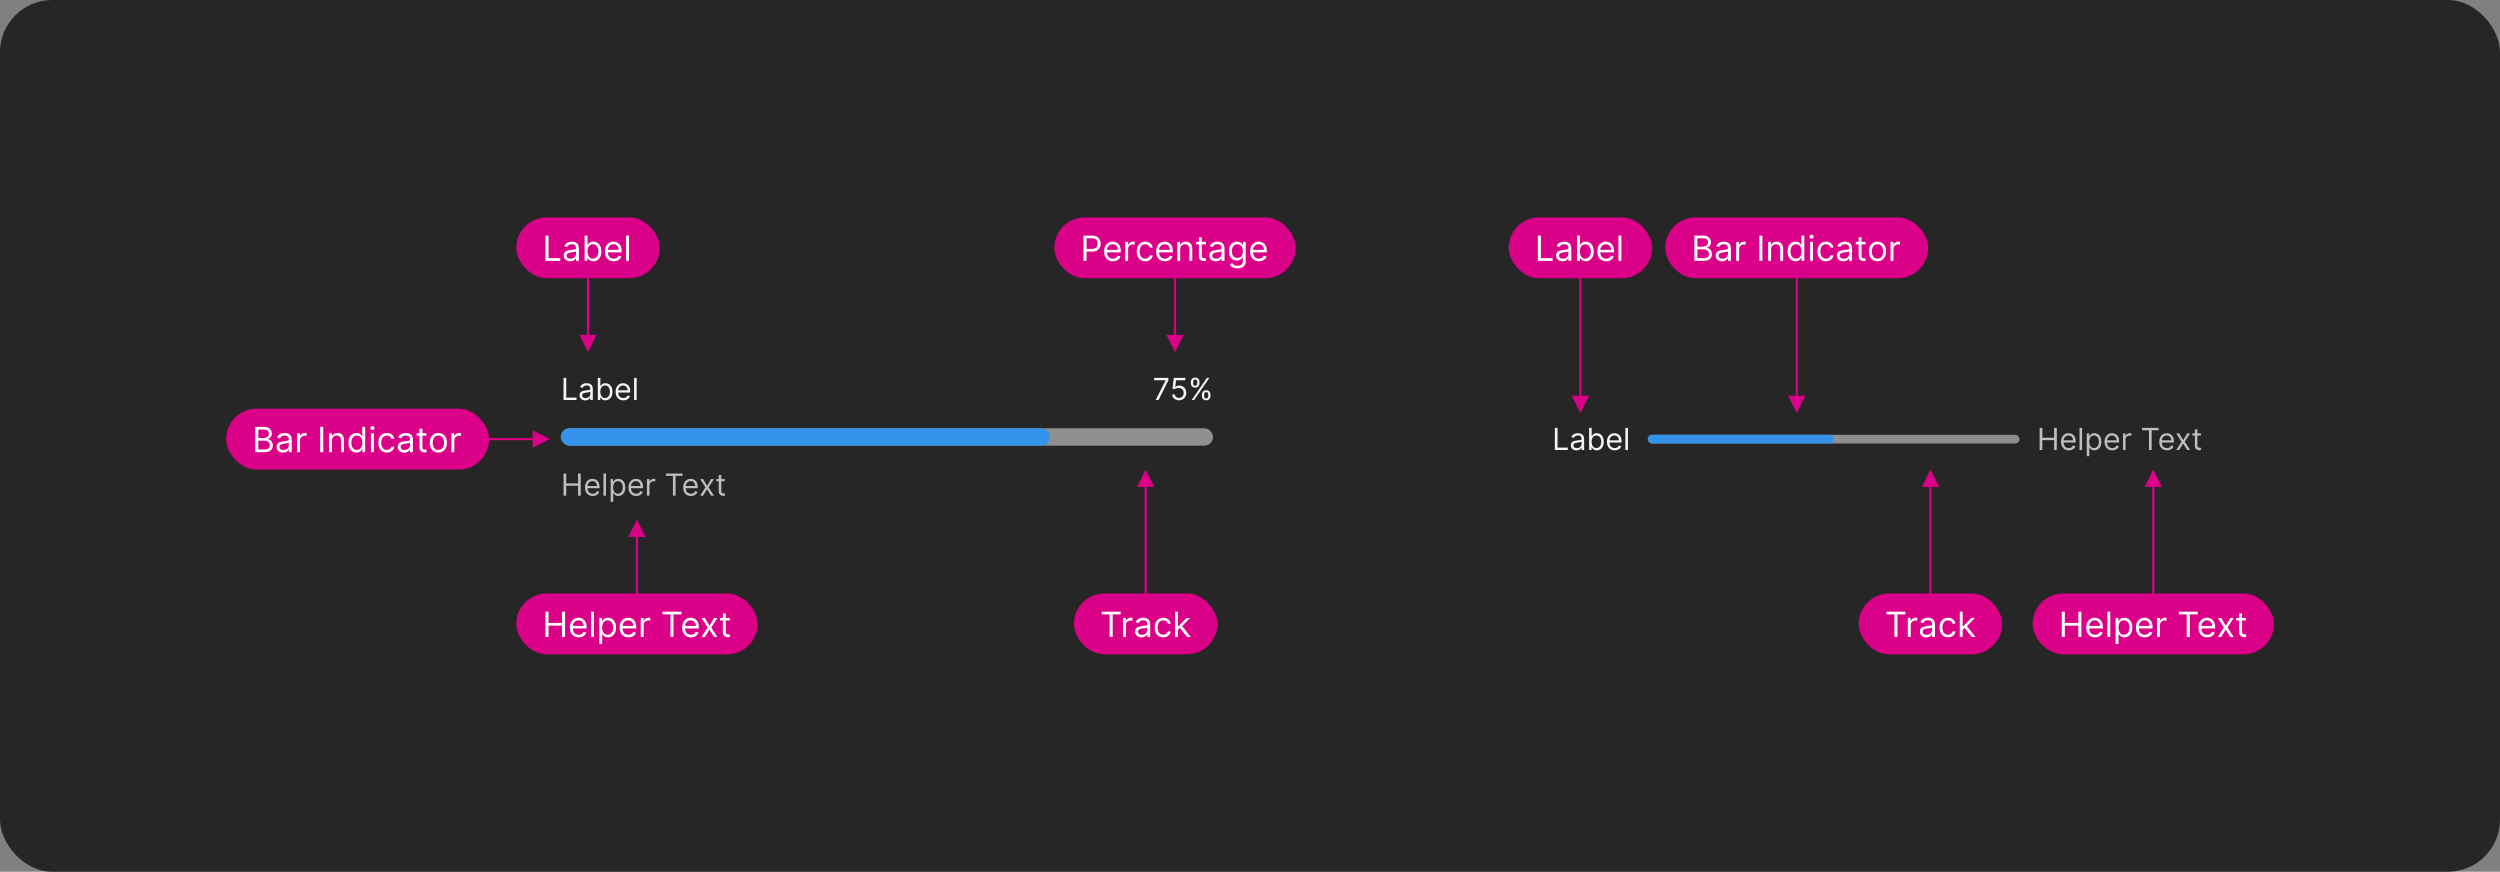 <svg width="1150" height="401" viewBox="0 0 1150 401" fill="none" xmlns="http://www.w3.org/2000/svg">
<rect x="0" y="0" width="1150" height="401" fill="#808080" stroke="none"/>
<rect width="1150" height="401" rx="24" fill="#262626"/>
<path d="M715.233 207V196.818H716.466V205.906H721.199V207H715.233ZM725.196 207.179C724.712 207.179 724.273 207.088 723.879 206.906C723.484 206.72 723.171 206.453 722.939 206.105C722.707 205.754 722.591 205.33 722.591 204.832C722.591 204.395 722.677 204.04 722.849 203.768C723.022 203.493 723.252 203.278 723.54 203.122C723.829 202.966 724.147 202.85 724.495 202.774C724.846 202.695 725.199 202.632 725.554 202.585C726.018 202.526 726.394 202.481 726.683 202.451C726.974 202.418 727.186 202.363 727.319 202.287C727.455 202.211 727.523 202.078 727.523 201.889V201.849C727.523 201.359 727.388 200.978 727.12 200.706C726.855 200.434 726.452 200.298 725.912 200.298C725.352 200.298 724.913 200.421 724.594 200.666C724.276 200.911 724.053 201.173 723.923 201.452L722.81 201.054C723.009 200.59 723.274 200.229 723.605 199.97C723.94 199.708 724.304 199.526 724.699 199.423C725.097 199.317 725.488 199.264 725.872 199.264C726.117 199.264 726.399 199.294 726.717 199.354C727.039 199.41 727.349 199.528 727.647 199.707C727.949 199.886 728.199 200.156 728.398 200.517C728.597 200.878 728.696 201.362 728.696 201.969V207H727.523V205.966H727.463C727.384 206.132 727.251 206.309 727.065 206.498C726.88 206.687 726.633 206.848 726.325 206.98C726.016 207.113 725.64 207.179 725.196 207.179ZM725.375 206.125C725.839 206.125 726.23 206.034 726.548 205.852C726.87 205.669 727.112 205.434 727.274 205.146C727.44 204.857 727.523 204.554 727.523 204.236V203.162C727.473 203.222 727.364 203.276 727.195 203.326C727.029 203.372 726.837 203.414 726.618 203.45C726.402 203.483 726.192 203.513 725.987 203.54C725.784 203.563 725.62 203.583 725.494 203.599C725.189 203.639 724.904 203.704 724.639 203.793C724.377 203.879 724.165 204.01 724.003 204.186C723.844 204.358 723.764 204.594 723.764 204.892C723.764 205.3 723.915 205.608 724.217 205.817C724.522 206.022 724.908 206.125 725.375 206.125ZM730.997 207V196.818H732.17V200.577H732.269C732.356 200.444 732.475 200.275 732.627 200.07C732.783 199.861 733.005 199.675 733.294 199.513C733.585 199.347 733.98 199.264 734.477 199.264C735.12 199.264 735.686 199.425 736.177 199.746C736.668 200.068 737.05 200.524 737.325 201.114C737.601 201.704 737.738 202.4 737.738 203.202C737.738 204.01 737.601 204.711 737.325 205.305C737.05 205.895 736.669 206.352 736.182 206.677C735.695 206.998 735.133 207.159 734.497 207.159C734.006 207.159 733.613 207.078 733.318 206.915C733.023 206.75 732.796 206.562 732.637 206.354C732.478 206.142 732.356 205.966 732.269 205.827H732.13V207H730.997ZM732.15 203.182C732.15 203.759 732.235 204.267 732.404 204.708C732.573 205.146 732.82 205.489 733.144 205.737C733.469 205.982 733.867 206.105 734.338 206.105C734.828 206.105 735.237 205.976 735.566 205.717C735.897 205.455 736.146 205.104 736.311 204.663C736.48 204.219 736.565 203.725 736.565 203.182C736.565 202.645 736.482 202.161 736.316 201.73C736.154 201.296 735.907 200.953 735.575 200.701C735.247 200.446 734.835 200.318 734.338 200.318C733.86 200.318 733.459 200.439 733.134 200.681C732.81 200.92 732.564 201.254 732.399 201.685C732.233 202.113 732.15 202.612 732.15 203.182ZM742.735 207.159C741.999 207.159 741.364 206.997 740.83 206.672C740.3 206.344 739.891 205.886 739.602 205.3C739.317 204.71 739.175 204.024 739.175 203.241C739.175 202.459 739.317 201.77 739.602 201.173C739.891 200.573 740.292 200.106 740.806 199.771C741.323 199.433 741.926 199.264 742.615 199.264C743.013 199.264 743.406 199.33 743.794 199.463C744.181 199.596 744.534 199.811 744.852 200.109C745.171 200.404 745.424 200.795 745.613 201.283C745.802 201.77 745.896 202.37 745.896 203.082V203.58H740.01V202.565H744.703C744.703 202.134 744.617 201.75 744.445 201.412C744.276 201.074 744.034 200.807 743.719 200.612C743.407 200.416 743.039 200.318 742.615 200.318C742.148 200.318 741.744 200.434 741.402 200.666C741.064 200.895 740.804 201.193 740.622 201.561C740.439 201.929 740.348 202.323 740.348 202.744V203.42C740.348 203.997 740.448 204.486 740.646 204.887C740.849 205.285 741.129 205.588 741.487 205.797C741.845 206.002 742.261 206.105 742.735 206.105C743.043 206.105 743.321 206.062 743.57 205.976C743.822 205.886 744.039 205.754 744.221 205.578C744.403 205.399 744.544 205.177 744.644 204.912L745.777 205.23C745.658 205.615 745.457 205.953 745.176 206.244C744.894 206.533 744.546 206.758 744.132 206.92C743.717 207.08 743.252 207.159 742.735 207.159ZM748.855 196.818V207H747.681V196.818H748.855Z" fill="white" fill-opacity="0.95"/>
<rect x="758" y="200" width="171" height="4" rx="2" fill="#8F8F8F"/>
<rect x="758" y="200" width="85.5" height="4" rx="2" fill="#3492EB"/>
<path d="M938.233 207V196.818H939.466V201.352H944.895V196.818H946.128V207H944.895V202.446H939.466V207H938.233ZM951.639 207.159C950.903 207.159 950.268 206.997 949.735 206.672C949.204 206.344 948.795 205.886 948.507 205.3C948.222 204.71 948.079 204.024 948.079 203.241C948.079 202.459 948.222 201.77 948.507 201.173C948.795 200.573 949.196 200.106 949.71 199.771C950.227 199.433 950.83 199.264 951.52 199.264C951.917 199.264 952.31 199.33 952.698 199.463C953.086 199.596 953.439 199.811 953.757 200.109C954.075 200.404 954.328 200.795 954.517 201.283C954.706 201.77 954.801 202.37 954.801 203.082V203.58H948.914V202.565H953.608C953.608 202.134 953.521 201.75 953.349 201.412C953.18 201.074 952.938 200.807 952.623 200.612C952.312 200.416 951.944 200.318 951.52 200.318C951.052 200.318 950.648 200.434 950.306 200.666C949.968 200.895 949.708 201.193 949.526 201.561C949.344 201.929 949.252 202.323 949.252 202.744V203.42C949.252 203.997 949.352 204.486 949.551 204.887C949.753 205.285 950.033 205.588 950.391 205.797C950.749 206.002 951.165 206.105 951.639 206.105C951.947 206.105 952.225 206.062 952.474 205.976C952.726 205.886 952.943 205.754 953.125 205.578C953.308 205.399 953.449 205.177 953.548 204.912L954.681 205.23C954.562 205.615 954.362 205.953 954.08 206.244C953.798 206.533 953.45 206.758 953.036 206.92C952.622 207.08 952.156 207.159 951.639 207.159ZM957.759 196.818V207H956.586V196.818H957.759ZM959.908 209.864V199.364H961.041V200.577H961.181C961.267 200.444 961.386 200.275 961.539 200.07C961.694 199.861 961.916 199.675 962.205 199.513C962.496 199.347 962.891 199.264 963.388 199.264C964.031 199.264 964.598 199.425 965.088 199.746C965.579 200.068 965.962 200.524 966.237 201.114C966.512 201.704 966.649 202.4 966.649 203.202C966.649 204.01 966.512 204.711 966.237 205.305C965.962 205.895 965.58 206.352 965.093 206.677C964.606 206.998 964.044 207.159 963.408 207.159C962.917 207.159 962.525 207.078 962.23 206.915C961.935 206.75 961.708 206.562 961.548 206.354C961.389 206.142 961.267 205.966 961.181 205.827H961.081V209.864H959.908ZM961.061 203.182C961.061 203.759 961.146 204.267 961.315 204.708C961.484 205.146 961.731 205.489 962.056 205.737C962.38 205.982 962.778 206.105 963.249 206.105C963.739 206.105 964.149 205.976 964.477 205.717C964.808 205.455 965.057 205.104 965.222 204.663C965.392 204.219 965.476 203.725 965.476 203.182C965.476 202.645 965.393 202.161 965.227 201.73C965.065 201.296 964.818 200.953 964.487 200.701C964.159 200.446 963.746 200.318 963.249 200.318C962.771 200.318 962.37 200.439 962.046 200.681C961.721 200.92 961.476 201.254 961.31 201.685C961.144 202.113 961.061 202.612 961.061 203.182ZM971.641 207.159C970.905 207.159 970.27 206.997 969.737 206.672C969.206 206.344 968.797 205.886 968.509 205.3C968.224 204.71 968.081 204.024 968.081 203.241C968.081 202.459 968.224 201.77 968.509 201.173C968.797 200.573 969.198 200.106 969.712 199.771C970.229 199.433 970.832 199.264 971.521 199.264C971.919 199.264 972.312 199.33 972.7 199.463C973.088 199.596 973.441 199.811 973.759 200.109C974.077 200.404 974.33 200.795 974.519 201.283C974.708 201.77 974.803 202.37 974.803 203.082V203.58H968.916V202.565H973.61C973.61 202.134 973.523 201.75 973.351 201.412C973.182 201.074 972.94 200.807 972.625 200.612C972.314 200.416 971.946 200.318 971.521 200.318C971.054 200.318 970.65 200.434 970.308 200.666C969.97 200.895 969.71 201.193 969.528 201.561C969.346 201.929 969.254 202.323 969.254 202.744V203.42C969.254 203.997 969.354 204.486 969.553 204.887C969.755 205.285 970.035 205.588 970.393 205.797C970.751 206.002 971.167 206.105 971.641 206.105C971.949 206.105 972.227 206.062 972.476 205.976C972.728 205.886 972.945 205.754 973.127 205.578C973.31 205.399 973.45 205.177 973.55 204.912L974.683 205.23C974.564 205.615 974.364 205.953 974.082 206.244C973.8 206.533 973.452 206.758 973.038 206.92C972.624 207.08 972.158 207.159 971.641 207.159ZM976.588 207V199.364H977.721V200.517H977.801C977.94 200.139 978.192 199.833 978.556 199.597C978.921 199.362 979.332 199.244 979.789 199.244C979.875 199.244 979.983 199.246 980.112 199.249C980.242 199.253 980.339 199.258 980.406 199.264V200.457C980.366 200.447 980.275 200.433 980.132 200.413C979.993 200.389 979.846 200.378 979.69 200.378C979.319 200.378 978.987 200.456 978.695 200.612C978.407 200.764 978.178 200.976 978.009 201.248C977.844 201.516 977.761 201.823 977.761 202.168V207H976.588ZM985.336 197.912V196.818H992.973V197.912H989.771V207H988.538V197.912H985.336ZM996.811 207.159C996.075 207.159 995.44 206.997 994.907 206.672C994.376 206.344 993.967 205.886 993.679 205.3C993.394 204.71 993.251 204.024 993.251 203.241C993.251 202.459 993.394 201.77 993.679 201.173C993.967 200.573 994.368 200.106 994.882 199.771C995.399 199.433 996.002 199.264 996.691 199.264C997.089 199.264 997.482 199.33 997.87 199.463C998.257 199.596 998.61 199.811 998.929 200.109C999.247 200.404 999.5 200.795 999.689 201.283C999.878 201.77 999.973 202.37 999.973 203.082V203.58H994.086V202.565H998.779C998.779 202.134 998.693 201.75 998.521 201.412C998.352 201.074 998.11 200.807 997.795 200.612C997.484 200.416 997.116 200.318 996.691 200.318C996.224 200.318 995.82 200.434 995.478 200.666C995.14 200.895 994.88 201.193 994.698 201.561C994.516 201.929 994.424 202.323 994.424 202.744V203.42C994.424 203.997 994.524 204.486 994.723 204.887C994.925 205.285 995.205 205.588 995.563 205.797C995.921 206.002 996.337 206.105 996.811 206.105C997.119 206.105 997.397 206.062 997.646 205.976C997.898 205.886 998.115 205.754 998.297 205.578C998.48 205.399 998.62 205.177 998.72 204.912L999.853 205.23C999.734 205.615 999.533 205.953 999.252 206.244C998.97 206.533 998.622 206.758 998.208 206.92C997.793 207.08 997.328 207.159 996.811 207.159ZM1002.43 199.364L1004.26 202.486L1006.09 199.364H1007.44L1004.97 203.182L1007.44 207H1006.09L1004.26 204.037L1002.43 207H1001.08L1003.5 203.182L1001.08 199.364H1002.43ZM1012.43 199.364V200.358H1008.48V199.364H1012.43ZM1009.63 197.534H1010.8V204.812C1010.8 205.144 1010.85 205.393 1010.95 205.558C1011.05 205.721 1011.17 205.83 1011.33 205.886C1011.48 205.939 1011.65 205.966 1011.82 205.966C1011.95 205.966 1012.05 205.959 1012.14 205.946C1012.22 205.929 1012.28 205.916 1012.33 205.906L1012.57 206.96C1012.49 206.99 1012.38 207.02 1012.24 207.05C1012.1 207.083 1011.92 207.099 1011.7 207.099C1011.37 207.099 1011.04 207.028 1010.72 206.886C1010.41 206.743 1010.15 206.526 1009.94 206.234C1009.73 205.943 1009.63 205.575 1009.63 205.131V197.534Z" fill="white" fill-opacity="0.7"/>
<path d="M727 120V182" stroke="#DA0087"/>
<path d="M727 190L723 182H731L727 190Z" fill="#DA0087"/>
<rect x="694" y="100" width="66" height="28" rx="14" fill="#DA0087"/>
<path d="M707.409 120V108.364H708.818V118.75H714.227V120H707.409ZM718.795 120.205C718.242 120.205 717.741 120.1 717.29 119.892C716.839 119.68 716.481 119.375 716.216 118.977C715.951 118.576 715.818 118.091 715.818 117.523C715.818 117.023 715.917 116.617 716.114 116.307C716.311 115.992 716.574 115.746 716.903 115.568C717.233 115.39 717.597 115.258 717.994 115.17C718.396 115.08 718.799 115.008 719.205 114.955C719.735 114.886 720.165 114.835 720.494 114.801C720.828 114.763 721.07 114.701 721.222 114.614C721.377 114.527 721.455 114.375 721.455 114.159V114.114C721.455 113.553 721.301 113.117 720.994 112.807C720.691 112.496 720.231 112.341 719.614 112.341C718.973 112.341 718.472 112.481 718.108 112.761C717.744 113.042 717.489 113.341 717.341 113.659L716.068 113.205C716.295 112.674 716.598 112.261 716.977 111.966C717.36 111.667 717.777 111.458 718.227 111.341C718.682 111.22 719.129 111.159 719.568 111.159C719.848 111.159 720.17 111.193 720.534 111.261C720.902 111.326 721.256 111.46 721.597 111.665C721.941 111.869 722.227 112.178 722.455 112.591C722.682 113.004 722.795 113.557 722.795 114.25V120H721.455V118.818H721.386C721.295 119.008 721.144 119.21 720.932 119.426C720.72 119.642 720.438 119.826 720.085 119.977C719.733 120.129 719.303 120.205 718.795 120.205ZM719 119C719.53 119 719.977 118.896 720.341 118.688C720.708 118.479 720.985 118.21 721.17 117.881C721.36 117.551 721.455 117.205 721.455 116.841V115.614C721.398 115.682 721.273 115.744 721.08 115.801C720.89 115.854 720.67 115.902 720.42 115.943C720.174 115.981 719.934 116.015 719.699 116.045C719.468 116.072 719.28 116.095 719.136 116.114C718.788 116.159 718.462 116.233 718.159 116.335C717.86 116.434 717.617 116.583 717.432 116.784C717.25 116.981 717.159 117.25 717.159 117.591C717.159 118.057 717.331 118.409 717.676 118.648C718.025 118.883 718.466 119 719 119ZM725.425 120V108.364H726.766V112.659H726.879C726.978 112.508 727.114 112.314 727.288 112.08C727.466 111.841 727.72 111.629 728.05 111.443C728.383 111.254 728.834 111.159 729.402 111.159C730.137 111.159 730.785 111.343 731.345 111.71C731.906 112.078 732.343 112.598 732.658 113.273C732.972 113.947 733.129 114.742 733.129 115.659C733.129 116.583 732.972 117.384 732.658 118.062C732.343 118.737 731.908 119.259 731.351 119.631C730.794 119.998 730.152 120.182 729.425 120.182C728.864 120.182 728.415 120.089 728.078 119.903C727.741 119.714 727.482 119.5 727.3 119.261C727.118 119.019 726.978 118.818 726.879 118.659H726.72V120H725.425ZM726.743 115.636C726.743 116.295 726.839 116.877 727.033 117.381C727.226 117.881 727.508 118.273 727.879 118.557C728.25 118.837 728.705 118.977 729.243 118.977C729.804 118.977 730.271 118.83 730.646 118.534C731.025 118.235 731.309 117.833 731.499 117.33C731.692 116.822 731.788 116.258 731.788 115.636C731.788 115.023 731.694 114.47 731.504 113.977C731.319 113.481 731.036 113.089 730.658 112.801C730.283 112.509 729.811 112.364 729.243 112.364C728.697 112.364 728.239 112.502 727.868 112.778C727.497 113.051 727.216 113.434 727.027 113.926C726.838 114.415 726.743 114.985 726.743 115.636ZM738.839 120.182C737.999 120.182 737.273 119.996 736.663 119.625C736.057 119.25 735.589 118.727 735.26 118.057C734.934 117.383 734.771 116.598 734.771 115.705C734.771 114.811 734.934 114.023 735.26 113.341C735.589 112.655 736.048 112.121 736.635 111.739C737.226 111.352 737.915 111.159 738.703 111.159C739.158 111.159 739.607 111.235 740.05 111.386C740.493 111.538 740.896 111.784 741.26 112.125C741.624 112.462 741.913 112.909 742.129 113.466C742.345 114.023 742.453 114.708 742.453 115.523V116.091H735.726V114.932H741.089C741.089 114.439 740.991 114 740.794 113.614C740.601 113.227 740.324 112.922 739.964 112.699C739.608 112.475 739.188 112.364 738.703 112.364C738.169 112.364 737.707 112.496 737.317 112.761C736.93 113.023 736.633 113.364 736.425 113.784C736.216 114.205 736.112 114.655 736.112 115.136V115.909C736.112 116.568 736.226 117.127 736.453 117.585C736.684 118.04 737.004 118.386 737.413 118.625C737.822 118.86 738.298 118.977 738.839 118.977C739.192 118.977 739.51 118.928 739.794 118.83C740.082 118.727 740.33 118.576 740.538 118.375C740.747 118.17 740.908 117.917 741.021 117.614L742.317 117.977C742.18 118.417 741.951 118.803 741.629 119.136C741.307 119.466 740.91 119.723 740.436 119.909C739.963 120.091 739.43 120.182 738.839 120.182ZM745.834 108.364V120H744.493V108.364H745.834Z" fill="white"/>
<path d="M826.5 120V182" stroke="#DA0087"/>
<path d="M826.5 190L822.5 182H830.5L826.5 190Z" fill="#DA0087"/>
<rect x="766" y="100" width="121" height="28" rx="14" fill="#DA0087"/>
<path d="M779.409 120V108.364H783.477C784.288 108.364 784.956 108.504 785.483 108.784C786.009 109.061 786.402 109.434 786.659 109.903C786.917 110.369 787.045 110.886 787.045 111.455C787.045 111.955 786.956 112.367 786.778 112.693C786.604 113.019 786.373 113.277 786.085 113.466C785.801 113.655 785.492 113.795 785.159 113.886V114C785.515 114.023 785.873 114.148 786.233 114.375C786.593 114.602 786.894 114.928 787.136 115.352C787.379 115.777 787.5 116.295 787.5 116.909C787.5 117.492 787.367 118.017 787.102 118.483C786.837 118.949 786.419 119.318 785.847 119.591C785.275 119.864 784.53 120 783.614 120H779.409ZM780.818 118.75H783.614C784.534 118.75 785.188 118.572 785.574 118.216C785.964 117.856 786.159 117.42 786.159 116.909C786.159 116.515 786.059 116.152 785.858 115.818C785.657 115.481 785.371 115.212 785 115.011C784.629 114.807 784.189 114.705 783.682 114.705H780.818V118.75ZM780.818 113.477H783.432C783.856 113.477 784.239 113.394 784.58 113.227C784.924 113.061 785.197 112.826 785.398 112.523C785.602 112.22 785.705 111.864 785.705 111.455C785.705 110.943 785.527 110.509 785.17 110.153C784.814 109.794 784.25 109.614 783.477 109.614H780.818V113.477ZM792.202 120.205C791.649 120.205 791.147 120.1 790.696 119.892C790.245 119.68 789.887 119.375 789.622 118.977C789.357 118.576 789.224 118.091 789.224 117.523C789.224 117.023 789.323 116.617 789.52 116.307C789.717 115.992 789.98 115.746 790.31 115.568C790.639 115.39 791.003 115.258 791.401 115.17C791.802 115.08 792.205 115.008 792.611 114.955C793.141 114.886 793.571 114.835 793.901 114.801C794.234 114.763 794.476 114.701 794.628 114.614C794.783 114.527 794.861 114.375 794.861 114.159V114.114C794.861 113.553 794.707 113.117 794.401 112.807C794.098 112.496 793.637 112.341 793.02 112.341C792.38 112.341 791.878 112.481 791.514 112.761C791.151 113.042 790.895 113.341 790.747 113.659L789.474 113.205C789.702 112.674 790.005 112.261 790.384 111.966C790.766 111.667 791.183 111.458 791.634 111.341C792.088 111.22 792.535 111.159 792.974 111.159C793.255 111.159 793.577 111.193 793.94 111.261C794.308 111.326 794.662 111.46 795.003 111.665C795.348 111.869 795.634 112.178 795.861 112.591C796.088 113.004 796.202 113.557 796.202 114.25V120H794.861V118.818H794.793C794.702 119.008 794.55 119.21 794.338 119.426C794.126 119.642 793.844 119.826 793.491 119.977C793.139 120.129 792.709 120.205 792.202 120.205ZM792.406 119C792.937 119 793.384 118.896 793.747 118.688C794.115 118.479 794.391 118.21 794.577 117.881C794.766 117.551 794.861 117.205 794.861 116.841V115.614C794.804 115.682 794.679 115.744 794.486 115.801C794.296 115.854 794.077 115.902 793.827 115.943C793.58 115.981 793.34 116.015 793.105 116.045C792.874 116.072 792.687 116.095 792.543 116.114C792.194 116.159 791.868 116.233 791.565 116.335C791.266 116.434 791.024 116.583 790.838 116.784C790.656 116.981 790.565 117.25 790.565 117.591C790.565 118.057 790.738 118.409 791.082 118.648C791.431 118.883 791.872 119 792.406 119ZM798.649 120V111.273H799.945V112.591H800.036C800.195 112.159 800.482 111.809 800.899 111.54C801.316 111.271 801.786 111.136 802.308 111.136C802.407 111.136 802.53 111.138 802.678 111.142C802.825 111.146 802.937 111.152 803.013 111.159V112.523C802.967 112.511 802.863 112.494 802.7 112.472C802.541 112.445 802.373 112.432 802.195 112.432C801.77 112.432 801.392 112.521 801.058 112.699C800.729 112.873 800.467 113.116 800.274 113.426C800.085 113.733 799.99 114.083 799.99 114.477V120H798.649ZM810.693 108.364V120H809.284V108.364H810.693ZM814.678 114.75V120H813.337V111.273H814.632V112.636H814.746C814.95 112.193 815.261 111.837 815.678 111.568C816.094 111.295 816.632 111.159 817.291 111.159C817.882 111.159 818.399 111.28 818.842 111.523C819.286 111.761 819.63 112.125 819.876 112.614C820.123 113.098 820.246 113.712 820.246 114.455V120H818.905V114.545C818.905 113.86 818.727 113.326 818.371 112.943C818.015 112.557 817.526 112.364 816.905 112.364C816.477 112.364 816.094 112.456 815.757 112.642C815.424 112.828 815.161 113.098 814.967 113.455C814.774 113.811 814.678 114.242 814.678 114.75ZM825.991 120.182C825.264 120.182 824.622 119.998 824.065 119.631C823.509 119.259 823.073 118.737 822.759 118.062C822.444 117.384 822.287 116.583 822.287 115.659C822.287 114.742 822.444 113.947 822.759 113.273C823.073 112.598 823.51 112.078 824.071 111.71C824.632 111.343 825.279 111.159 826.014 111.159C826.582 111.159 827.031 111.254 827.361 111.443C827.694 111.629 827.948 111.841 828.122 112.08C828.3 112.314 828.438 112.508 828.537 112.659H828.651V108.364H829.991V120H828.696V118.659H828.537C828.438 118.818 828.298 119.019 828.116 119.261C827.935 119.5 827.675 119.714 827.338 119.903C827.001 120.089 826.552 120.182 825.991 120.182ZM826.173 118.977C826.711 118.977 827.166 118.837 827.537 118.557C827.908 118.273 828.19 117.881 828.384 117.381C828.577 116.877 828.673 116.295 828.673 115.636C828.673 114.985 828.579 114.415 828.389 113.926C828.2 113.434 827.92 113.051 827.548 112.778C827.177 112.502 826.719 112.364 826.173 112.364C825.605 112.364 825.132 112.509 824.753 112.801C824.378 113.089 824.096 113.481 823.906 113.977C823.721 114.47 823.628 115.023 823.628 115.636C823.628 116.258 823.723 116.822 823.912 117.33C824.105 117.833 824.389 118.235 824.764 118.534C825.143 118.83 825.613 118.977 826.173 118.977ZM832.634 120V111.273H833.974V120H832.634ZM833.315 109.818C833.054 109.818 832.829 109.729 832.639 109.551C832.454 109.373 832.361 109.159 832.361 108.909C832.361 108.659 832.454 108.445 832.639 108.267C832.829 108.089 833.054 108 833.315 108C833.577 108 833.8 108.089 833.986 108.267C834.175 108.445 834.27 108.659 834.27 108.909C834.27 109.159 834.175 109.373 833.986 109.551C833.8 109.729 833.577 109.818 833.315 109.818ZM839.976 120.182C839.158 120.182 838.453 119.989 837.862 119.602C837.271 119.216 836.817 118.684 836.499 118.006C836.18 117.328 836.021 116.553 836.021 115.682C836.021 114.795 836.184 114.013 836.51 113.335C836.839 112.653 837.298 112.121 837.885 111.739C838.476 111.352 839.165 111.159 839.953 111.159C840.567 111.159 841.12 111.273 841.612 111.5C842.105 111.727 842.508 112.045 842.822 112.455C843.137 112.864 843.332 113.341 843.408 113.886H842.067C841.964 113.489 841.737 113.136 841.385 112.83C841.036 112.519 840.567 112.364 839.976 112.364C839.453 112.364 838.995 112.5 838.601 112.773C838.211 113.042 837.906 113.422 837.686 113.915C837.47 114.403 837.362 114.977 837.362 115.636C837.362 116.311 837.468 116.898 837.68 117.398C837.896 117.898 838.199 118.286 838.589 118.562C838.983 118.839 839.446 118.977 839.976 118.977C840.324 118.977 840.641 118.917 840.925 118.795C841.209 118.674 841.449 118.5 841.646 118.273C841.843 118.045 841.983 117.773 842.067 117.455H843.408C843.332 117.97 843.144 118.434 842.845 118.847C842.55 119.256 842.158 119.581 841.669 119.824C841.184 120.062 840.62 120.182 839.976 120.182ZM847.936 120.205C847.383 120.205 846.881 120.1 846.43 119.892C845.98 119.68 845.622 119.375 845.357 118.977C845.091 118.576 844.959 118.091 844.959 117.523C844.959 117.023 845.057 116.617 845.254 116.307C845.451 115.992 845.714 115.746 846.044 115.568C846.374 115.39 846.737 115.258 847.135 115.17C847.536 115.08 847.94 115.008 848.345 114.955C848.875 114.886 849.305 114.835 849.635 114.801C849.968 114.763 850.211 114.701 850.362 114.614C850.518 114.527 850.595 114.375 850.595 114.159V114.114C850.595 113.553 850.442 113.117 850.135 112.807C849.832 112.496 849.372 112.341 848.754 112.341C848.114 112.341 847.612 112.481 847.249 112.761C846.885 113.042 846.629 113.341 846.482 113.659L845.209 113.205C845.436 112.674 845.739 112.261 846.118 111.966C846.5 111.667 846.917 111.458 847.368 111.341C847.822 111.22 848.269 111.159 848.709 111.159C848.989 111.159 849.311 111.193 849.675 111.261C850.042 111.326 850.396 111.46 850.737 111.665C851.082 111.869 851.368 112.178 851.595 112.591C851.822 113.004 851.936 113.557 851.936 114.25V120H850.595V118.818H850.527C850.436 119.008 850.285 119.21 850.072 119.426C849.86 119.642 849.578 119.826 849.226 119.977C848.874 120.129 848.444 120.205 847.936 120.205ZM848.141 119C848.671 119 849.118 118.896 849.482 118.688C849.849 118.479 850.125 118.21 850.311 117.881C850.5 117.551 850.595 117.205 850.595 116.841V115.614C850.538 115.682 850.413 115.744 850.22 115.801C850.031 115.854 849.811 115.902 849.561 115.943C849.315 115.981 849.074 116.015 848.839 116.045C848.608 116.072 848.421 116.095 848.277 116.114C847.929 116.159 847.603 116.233 847.3 116.335C847 116.434 846.758 116.583 846.572 116.784C846.391 116.981 846.3 117.25 846.3 117.591C846.3 118.057 846.472 118.409 846.817 118.648C847.165 118.883 847.607 119 848.141 119ZM858.179 111.273V112.409H853.656V111.273H858.179ZM854.974 109.182H856.315V117.5C856.315 117.879 856.37 118.163 856.48 118.352C856.594 118.538 856.738 118.663 856.912 118.727C857.09 118.788 857.277 118.818 857.474 118.818C857.622 118.818 857.743 118.811 857.838 118.795C857.933 118.777 858.009 118.761 858.065 118.75L858.338 119.955C858.247 119.989 858.12 120.023 857.957 120.057C857.795 120.095 857.588 120.114 857.338 120.114C856.959 120.114 856.588 120.032 856.224 119.869C855.865 119.706 855.565 119.458 855.327 119.125C855.092 118.792 854.974 118.371 854.974 117.864V109.182ZM863.648 120.182C862.86 120.182 862.169 119.994 861.574 119.619C860.983 119.244 860.521 118.72 860.188 118.045C859.858 117.371 859.693 116.583 859.693 115.682C859.693 114.773 859.858 113.979 860.188 113.301C860.521 112.623 860.983 112.097 861.574 111.722C862.169 111.347 862.86 111.159 863.648 111.159C864.436 111.159 865.125 111.347 865.716 111.722C866.311 112.097 866.773 112.623 867.102 113.301C867.436 113.979 867.602 114.773 867.602 115.682C867.602 116.583 867.436 117.371 867.102 118.045C866.773 118.72 866.311 119.244 865.716 119.619C865.125 119.994 864.436 120.182 863.648 120.182ZM863.648 118.977C864.246 118.977 864.739 118.824 865.125 118.517C865.511 118.21 865.797 117.807 865.983 117.307C866.169 116.807 866.261 116.265 866.261 115.682C866.261 115.098 866.169 114.555 865.983 114.051C865.797 113.547 865.511 113.14 865.125 112.83C864.739 112.519 864.246 112.364 863.648 112.364C863.049 112.364 862.557 112.519 862.17 112.83C861.784 113.14 861.498 113.547 861.312 114.051C861.127 114.555 861.034 115.098 861.034 115.682C861.034 116.265 861.127 116.807 861.312 117.307C861.498 117.807 861.784 118.21 862.17 118.517C862.557 118.824 863.049 118.977 863.648 118.977ZM869.649 120V111.273H870.945V112.591H871.036C871.195 112.159 871.482 111.809 871.899 111.54C872.316 111.271 872.786 111.136 873.308 111.136C873.407 111.136 873.53 111.138 873.678 111.142C873.825 111.146 873.937 111.152 874.013 111.159V112.523C873.967 112.511 873.863 112.494 873.7 112.472C873.541 112.445 873.373 112.432 873.195 112.432C872.77 112.432 872.392 112.521 872.058 112.699C871.729 112.873 871.467 113.116 871.274 113.426C871.085 113.733 870.99 114.083 870.99 114.477V120H869.649Z" fill="white"/>
<path d="M888 281V224" stroke="#DA0087"/>
<path d="M888 216L884 224H892L888 216Z" fill="#DA0087"/>
<rect x="855" y="273" width="66" height="28" rx="14" fill="#DA0087"/>
<path d="M867.773 282.614V281.364H876.5V282.614H872.841V293H871.432V282.614H867.773ZM877.587 293V284.273H878.882V285.591H878.973C879.132 285.159 879.42 284.809 879.837 284.54C880.253 284.271 880.723 284.136 881.246 284.136C881.344 284.136 881.467 284.138 881.615 284.142C881.763 284.146 881.875 284.152 881.95 284.159V285.523C881.905 285.511 881.801 285.494 881.638 285.472C881.479 285.445 881.31 285.432 881.132 285.432C880.708 285.432 880.329 285.521 879.996 285.699C879.666 285.873 879.405 286.116 879.212 286.426C879.022 286.733 878.928 287.083 878.928 287.477V293H877.587ZM886.108 293.205C885.555 293.205 885.053 293.1 884.602 292.892C884.152 292.68 883.794 292.375 883.528 291.977C883.263 291.576 883.131 291.091 883.131 290.523C883.131 290.023 883.229 289.617 883.426 289.307C883.623 288.992 883.886 288.746 884.216 288.568C884.545 288.39 884.909 288.258 885.307 288.17C885.708 288.08 886.112 288.008 886.517 287.955C887.047 287.886 887.477 287.835 887.807 287.801C888.14 287.763 888.383 287.701 888.534 287.614C888.689 287.527 888.767 287.375 888.767 287.159V287.114C888.767 286.553 888.614 286.117 888.307 285.807C888.004 285.496 887.544 285.341 886.926 285.341C886.286 285.341 885.784 285.481 885.42 285.761C885.057 286.042 884.801 286.341 884.653 286.659L883.381 286.205C883.608 285.674 883.911 285.261 884.29 284.966C884.672 284.667 885.089 284.458 885.54 284.341C885.994 284.22 886.441 284.159 886.881 284.159C887.161 284.159 887.483 284.193 887.847 284.261C888.214 284.326 888.568 284.46 888.909 284.665C889.254 284.869 889.54 285.178 889.767 285.591C889.994 286.004 890.108 286.557 890.108 287.25V293H888.767V291.818H888.699C888.608 292.008 888.456 292.21 888.244 292.426C888.032 292.642 887.75 292.826 887.398 292.977C887.045 293.129 886.616 293.205 886.108 293.205ZM886.312 292C886.843 292 887.29 291.896 887.653 291.688C888.021 291.479 888.297 291.21 888.483 290.881C888.672 290.551 888.767 290.205 888.767 289.841V288.614C888.71 288.682 888.585 288.744 888.392 288.801C888.203 288.854 887.983 288.902 887.733 288.943C887.487 288.981 887.246 289.015 887.011 289.045C886.78 289.072 886.593 289.095 886.449 289.114C886.1 289.159 885.775 289.233 885.472 289.335C885.172 289.434 884.93 289.583 884.744 289.784C884.563 289.981 884.472 290.25 884.472 290.591C884.472 291.057 884.644 291.409 884.989 291.648C885.337 291.883 885.778 292 886.312 292ZM896.101 293.182C895.283 293.182 894.578 292.989 893.987 292.602C893.396 292.216 892.942 291.684 892.624 291.006C892.305 290.328 892.146 289.553 892.146 288.682C892.146 287.795 892.309 287.013 892.635 286.335C892.964 285.653 893.423 285.121 894.01 284.739C894.601 284.352 895.29 284.159 896.078 284.159C896.692 284.159 897.245 284.273 897.737 284.5C898.23 284.727 898.633 285.045 898.947 285.455C899.262 285.864 899.457 286.341 899.533 286.886H898.192C898.089 286.489 897.862 286.136 897.51 285.83C897.161 285.519 896.692 285.364 896.101 285.364C895.578 285.364 895.12 285.5 894.726 285.773C894.336 286.042 894.031 286.422 893.811 286.915C893.595 287.403 893.487 287.977 893.487 288.636C893.487 289.311 893.593 289.898 893.805 290.398C894.021 290.898 894.324 291.286 894.714 291.562C895.108 291.839 895.571 291.977 896.101 291.977C896.449 291.977 896.766 291.917 897.05 291.795C897.334 291.674 897.574 291.5 897.771 291.273C897.968 291.045 898.108 290.773 898.192 290.455H899.533C899.457 290.97 899.269 291.434 898.97 291.847C898.675 292.256 898.283 292.581 897.794 292.824C897.309 293.062 896.745 293.182 896.101 293.182ZM902.743 289.818L902.72 288.159H902.993L906.811 284.273H908.47L904.402 288.386H904.288L902.743 289.818ZM901.493 293V281.364H902.834V293H901.493ZM907.038 293L903.629 288.682L904.584 287.75L908.743 293H907.038Z" fill="white"/>
<path d="M990.5 281V224" stroke="#DA0087"/>
<path d="M990.5 216L986.5 224H994.5L990.5 216Z" fill="#DA0087"/>
<rect x="935" y="273" width="111" height="28" rx="14" fill="#DA0087"/>
<path d="M948.409 293V281.364H949.818V286.545H956.023V281.364H957.432V293H956.023V287.795H949.818V293H948.409ZM963.73 293.182C962.889 293.182 962.164 292.996 961.554 292.625C960.948 292.25 960.48 291.727 960.151 291.057C959.825 290.383 959.662 289.598 959.662 288.705C959.662 287.811 959.825 287.023 960.151 286.341C960.48 285.655 960.938 285.121 961.526 284.739C962.116 284.352 962.806 284.159 963.594 284.159C964.048 284.159 964.497 284.235 964.94 284.386C965.384 284.538 965.787 284.784 966.151 285.125C966.514 285.462 966.804 285.909 967.02 286.466C967.236 287.023 967.344 287.708 967.344 288.523V289.091H960.616V287.932H965.98C965.98 287.439 965.882 287 965.685 286.614C965.491 286.227 965.215 285.922 964.855 285.699C964.499 285.475 964.079 285.364 963.594 285.364C963.06 285.364 962.598 285.496 962.207 285.761C961.821 286.023 961.524 286.364 961.315 286.784C961.107 287.205 961.003 287.655 961.003 288.136V288.909C961.003 289.568 961.116 290.127 961.344 290.585C961.575 291.04 961.895 291.386 962.304 291.625C962.713 291.86 963.188 291.977 963.73 291.977C964.082 291.977 964.401 291.928 964.685 291.83C964.973 291.727 965.221 291.576 965.429 291.375C965.637 291.17 965.798 290.917 965.912 290.614L967.207 290.977C967.071 291.417 966.842 291.803 966.52 292.136C966.198 292.466 965.8 292.723 965.327 292.909C964.853 293.091 964.321 293.182 963.73 293.182ZM970.724 281.364V293H969.384V281.364H970.724ZM973.18 296.273V284.273H974.476V285.659H974.635C974.733 285.508 974.87 285.314 975.044 285.08C975.222 284.841 975.476 284.629 975.805 284.443C976.139 284.254 976.589 284.159 977.158 284.159C977.893 284.159 978.54 284.343 979.101 284.71C979.661 285.078 980.099 285.598 980.413 286.273C980.728 286.947 980.885 287.742 980.885 288.659C980.885 289.583 980.728 290.384 980.413 291.062C980.099 291.737 979.663 292.259 979.107 292.631C978.55 292.998 977.908 293.182 977.18 293.182C976.62 293.182 976.171 293.089 975.834 292.903C975.497 292.714 975.237 292.5 975.055 292.261C974.874 292.019 974.733 291.818 974.635 291.659H974.521V296.273H973.18ZM974.499 288.636C974.499 289.295 974.595 289.877 974.788 290.381C974.982 290.881 975.264 291.273 975.635 291.557C976.006 291.837 976.461 291.977 976.999 291.977C977.559 291.977 978.027 291.83 978.402 291.534C978.781 291.235 979.065 290.833 979.254 290.33C979.447 289.822 979.544 289.258 979.544 288.636C979.544 288.023 979.449 287.47 979.26 286.977C979.074 286.481 978.792 286.089 978.413 285.801C978.038 285.509 977.567 285.364 976.999 285.364C976.453 285.364 975.995 285.502 975.624 285.778C975.252 286.051 974.972 286.434 974.783 286.926C974.593 287.415 974.499 287.985 974.499 288.636ZM986.589 293.182C985.749 293.182 985.023 292.996 984.413 292.625C983.807 292.25 983.339 291.727 983.01 291.057C982.684 290.383 982.521 289.598 982.521 288.705C982.521 287.811 982.684 287.023 983.01 286.341C983.339 285.655 983.798 285.121 984.385 284.739C984.976 284.352 985.665 284.159 986.453 284.159C986.908 284.159 987.357 284.235 987.8 284.386C988.243 284.538 988.646 284.784 989.01 285.125C989.374 285.462 989.663 285.909 989.879 286.466C990.095 287.023 990.203 287.708 990.203 288.523V289.091H983.476V287.932H988.839C988.839 287.439 988.741 287 988.544 286.614C988.351 286.227 988.074 285.922 987.714 285.699C987.358 285.475 986.938 285.364 986.453 285.364C985.919 285.364 985.457 285.496 985.067 285.761C984.68 286.023 984.383 286.364 984.175 286.784C983.966 287.205 983.862 287.655 983.862 288.136V288.909C983.862 289.568 983.976 290.127 984.203 290.585C984.434 291.04 984.754 291.386 985.163 291.625C985.572 291.86 986.048 291.977 986.589 291.977C986.942 291.977 987.26 291.928 987.544 291.83C987.832 291.727 988.08 291.576 988.288 291.375C988.497 291.17 988.658 290.917 988.771 290.614L990.067 290.977C989.93 291.417 989.701 291.803 989.379 292.136C989.057 292.466 988.66 292.723 988.186 292.909C987.713 293.091 987.18 293.182 986.589 293.182ZM992.243 293V284.273H993.538V285.591H993.629C993.788 285.159 994.076 284.809 994.493 284.54C994.91 284.271 995.379 284.136 995.902 284.136C996 284.136 996.124 284.138 996.271 284.142C996.419 284.146 996.531 284.152 996.607 284.159V285.523C996.561 285.511 996.457 285.494 996.294 285.472C996.135 285.445 995.966 285.432 995.788 285.432C995.364 285.432 994.985 285.521 994.652 285.699C994.322 285.873 994.061 286.116 993.868 286.426C993.679 286.733 993.584 287.083 993.584 287.477V293H992.243ZM1002.24 282.614V281.364H1010.97V282.614H1007.31V293H1005.9V282.614H1002.24ZM1015.36 293.182C1014.51 293.182 1013.79 292.996 1013.18 292.625C1012.57 292.25 1012.11 291.727 1011.78 291.057C1011.45 290.383 1011.29 289.598 1011.29 288.705C1011.29 287.811 1011.45 287.023 1011.78 286.341C1012.11 285.655 1012.56 285.121 1013.15 284.739C1013.74 284.352 1014.43 284.159 1015.22 284.159C1015.67 284.159 1016.12 284.235 1016.57 284.386C1017.01 284.538 1017.41 284.784 1017.78 285.125C1018.14 285.462 1018.43 285.909 1018.64 286.466C1018.86 287.023 1018.97 287.708 1018.97 288.523V289.091H1012.24V287.932H1017.61C1017.61 287.439 1017.51 287 1017.31 286.614C1017.12 286.227 1016.84 285.922 1016.48 285.699C1016.12 285.475 1015.7 285.364 1015.22 285.364C1014.68 285.364 1014.22 285.496 1013.83 285.761C1013.45 286.023 1013.15 286.364 1012.94 286.784C1012.73 287.205 1012.63 287.655 1012.63 288.136V288.909C1012.63 289.568 1012.74 290.127 1012.97 290.585C1013.2 291.04 1013.52 291.386 1013.93 291.625C1014.34 291.86 1014.81 291.977 1015.36 291.977C1015.71 291.977 1016.03 291.928 1016.31 291.83C1016.6 291.727 1016.85 291.576 1017.05 291.375C1017.26 291.17 1017.42 290.917 1017.54 290.614L1018.83 290.977C1018.7 291.417 1018.47 291.803 1018.14 292.136C1017.82 292.466 1017.43 292.723 1016.95 292.909C1016.48 293.091 1015.95 293.182 1015.36 293.182ZM1021.77 284.273L1023.87 287.841L1025.96 284.273H1027.5L1024.68 288.636L1027.5 293H1025.96L1023.87 289.614L1021.77 293H1020.23L1023 288.636L1020.23 284.273H1021.77ZM1033.21 284.273V285.409H1028.69V284.273H1033.21ZM1030.01 282.182H1031.35V290.5C1031.35 290.879 1031.4 291.163 1031.51 291.352C1031.63 291.538 1031.77 291.663 1031.94 291.727C1032.12 291.788 1032.31 291.818 1032.51 291.818C1032.65 291.818 1032.77 291.811 1032.87 291.795C1032.96 291.777 1033.04 291.761 1033.1 291.75L1033.37 292.955C1033.28 292.989 1033.15 293.023 1032.99 293.057C1032.83 293.095 1032.62 293.114 1032.37 293.114C1031.99 293.114 1031.62 293.032 1031.26 292.869C1030.9 292.706 1030.6 292.458 1030.36 292.125C1030.12 291.792 1030.01 291.371 1030.01 290.864V282.182Z" fill="white"/>
<path d="M259.233 184V173.818H260.466V182.906H265.199V184H259.233ZM269.196 184.179C268.712 184.179 268.273 184.088 267.879 183.906C267.484 183.72 267.171 183.453 266.939 183.105C266.707 182.754 266.591 182.33 266.591 181.832C266.591 181.395 266.677 181.04 266.849 180.768C267.022 180.493 267.252 180.278 267.54 180.122C267.829 179.966 268.147 179.85 268.495 179.774C268.846 179.695 269.199 179.632 269.554 179.585C270.018 179.526 270.394 179.481 270.683 179.451C270.974 179.418 271.186 179.363 271.319 179.287C271.455 179.211 271.523 179.078 271.523 178.889V178.849C271.523 178.359 271.388 177.978 271.12 177.706C270.855 177.434 270.452 177.298 269.912 177.298C269.352 177.298 268.913 177.421 268.594 177.666C268.276 177.911 268.053 178.173 267.923 178.452L266.81 178.054C267.009 177.59 267.274 177.229 267.605 176.97C267.94 176.708 268.304 176.526 268.699 176.423C269.097 176.317 269.488 176.264 269.872 176.264C270.117 176.264 270.399 176.294 270.717 176.354C271.039 176.41 271.349 176.528 271.647 176.707C271.949 176.886 272.199 177.156 272.398 177.517C272.597 177.878 272.696 178.362 272.696 178.969V184H271.523V182.966H271.463C271.384 183.132 271.251 183.309 271.065 183.498C270.88 183.687 270.633 183.848 270.325 183.98C270.016 184.113 269.64 184.179 269.196 184.179ZM269.375 183.125C269.839 183.125 270.23 183.034 270.548 182.852C270.87 182.669 271.112 182.434 271.274 182.146C271.44 181.857 271.523 181.554 271.523 181.236V180.162C271.473 180.222 271.364 180.276 271.195 180.326C271.029 180.372 270.837 180.414 270.618 180.45C270.402 180.483 270.192 180.513 269.987 180.54C269.784 180.563 269.62 180.583 269.494 180.599C269.189 180.639 268.904 180.704 268.639 180.793C268.377 180.879 268.165 181.01 268.003 181.186C267.844 181.358 267.764 181.594 267.764 181.892C267.764 182.3 267.915 182.608 268.217 182.817C268.522 183.022 268.908 183.125 269.375 183.125ZM274.997 184V173.818H276.17V177.577H276.269C276.356 177.444 276.475 177.275 276.627 177.07C276.783 176.861 277.005 176.675 277.294 176.513C277.585 176.347 277.98 176.264 278.477 176.264C279.12 176.264 279.686 176.425 280.177 176.746C280.668 177.068 281.05 177.524 281.325 178.114C281.601 178.704 281.738 179.4 281.738 180.202C281.738 181.01 281.601 181.711 281.325 182.305C281.05 182.895 280.669 183.352 280.182 183.677C279.695 183.998 279.133 184.159 278.497 184.159C278.006 184.159 277.613 184.078 277.318 183.915C277.023 183.75 276.796 183.562 276.637 183.354C276.478 183.142 276.356 182.966 276.269 182.827H276.13V184H274.997ZM276.15 180.182C276.15 180.759 276.235 181.267 276.404 181.708C276.573 182.146 276.82 182.489 277.144 182.737C277.469 182.982 277.867 183.105 278.338 183.105C278.828 183.105 279.237 182.976 279.566 182.717C279.897 182.455 280.146 182.104 280.311 181.663C280.48 181.219 280.565 180.725 280.565 180.182C280.565 179.645 280.482 179.161 280.316 178.73C280.154 178.296 279.907 177.953 279.575 177.701C279.247 177.446 278.835 177.318 278.338 177.318C277.86 177.318 277.459 177.439 277.134 177.681C276.81 177.92 276.564 178.254 276.399 178.685C276.233 179.113 276.15 179.612 276.15 180.182ZM286.735 184.159C285.999 184.159 285.364 183.997 284.83 183.672C284.3 183.344 283.891 182.886 283.602 182.3C283.317 181.71 283.175 181.024 283.175 180.241C283.175 179.459 283.317 178.77 283.602 178.173C283.891 177.573 284.292 177.106 284.806 176.771C285.323 176.433 285.926 176.264 286.615 176.264C287.013 176.264 287.406 176.33 287.794 176.463C288.181 176.596 288.534 176.811 288.852 177.109C289.171 177.404 289.424 177.795 289.613 178.283C289.802 178.77 289.896 179.37 289.896 180.082V180.58H284.01V179.565H288.703C288.703 179.134 288.617 178.75 288.445 178.412C288.276 178.074 288.034 177.807 287.719 177.612C287.407 177.416 287.039 177.318 286.615 177.318C286.148 177.318 285.744 177.434 285.402 177.666C285.064 177.895 284.804 178.193 284.622 178.561C284.439 178.929 284.348 179.323 284.348 179.744V180.42C284.348 180.997 284.448 181.486 284.646 181.887C284.849 182.285 285.129 182.588 285.487 182.797C285.845 183.002 286.261 183.105 286.735 183.105C287.043 183.105 287.321 183.062 287.57 182.976C287.822 182.886 288.039 182.754 288.221 182.578C288.403 182.399 288.544 182.177 288.644 181.912L289.777 182.23C289.658 182.615 289.457 182.953 289.176 183.244C288.894 183.533 288.546 183.758 288.132 183.92C287.717 184.08 287.252 184.159 286.735 184.159ZM292.855 173.818V184H291.681V173.818H292.855Z" fill="white" fill-opacity="0.95"/>
<path d="M531.618 184L536.172 174.991V174.912H530.922V173.818H537.445V174.972L532.911 184H531.618ZM542.343 184.139C541.76 184.139 541.235 184.023 540.767 183.791C540.3 183.559 539.925 183.241 539.644 182.837C539.362 182.432 539.208 181.972 539.181 181.455H540.374C540.421 181.915 540.63 182.296 541.001 182.598C541.375 182.896 541.823 183.045 542.343 183.045C542.761 183.045 543.132 182.948 543.457 182.752C543.785 182.557 544.042 182.288 544.227 181.947C544.416 181.602 544.511 181.213 544.511 180.778C544.511 180.334 544.413 179.938 544.218 179.59C544.025 179.239 543.76 178.962 543.422 178.76C543.084 178.558 542.698 178.455 542.264 178.452C541.952 178.448 541.632 178.496 541.304 178.596C540.976 178.692 540.706 178.816 540.494 178.969L539.34 178.83L539.957 173.818H545.247V174.912H540.991L540.633 177.915H540.693C540.901 177.749 541.163 177.612 541.478 177.502C541.793 177.393 542.121 177.338 542.463 177.338C543.086 177.338 543.641 177.487 544.128 177.786C544.619 178.08 545.003 178.485 545.281 178.999C545.563 179.512 545.704 180.099 545.704 180.759C545.704 181.408 545.558 181.988 545.267 182.499C544.978 183.006 544.58 183.407 544.073 183.702C543.566 183.993 542.99 184.139 542.343 184.139ZM552.869 182.091V181.554C552.869 181.183 552.946 180.843 553.098 180.535C553.254 180.223 553.479 179.975 553.774 179.789C554.072 179.6 554.434 179.506 554.858 179.506C555.289 179.506 555.65 179.6 555.942 179.789C556.233 179.975 556.454 180.223 556.603 180.535C556.752 180.843 556.827 181.183 556.827 181.554V182.091C556.827 182.462 556.75 182.804 556.598 183.115C556.449 183.423 556.227 183.672 555.932 183.861C555.64 184.046 555.282 184.139 554.858 184.139C554.427 184.139 554.064 184.046 553.769 183.861C553.474 183.672 553.25 183.423 553.098 183.115C552.946 182.804 552.869 182.462 552.869 182.091ZM553.884 181.554V182.091C553.884 182.399 553.956 182.676 554.102 182.921C554.248 183.163 554.5 183.284 554.858 183.284C555.206 183.284 555.451 183.163 555.594 182.921C555.74 182.676 555.812 182.399 555.812 182.091V181.554C555.812 181.246 555.743 180.971 555.604 180.729C555.464 180.483 555.216 180.361 554.858 180.361C554.51 180.361 554.26 180.483 554.107 180.729C553.958 180.971 553.884 181.246 553.884 181.554ZM547.798 176.264V175.727C547.798 175.356 547.875 175.016 548.027 174.708C548.183 174.397 548.408 174.148 548.703 173.962C549.001 173.773 549.363 173.679 549.787 173.679C550.218 173.679 550.579 173.773 550.871 173.962C551.162 174.148 551.383 174.397 551.532 174.708C551.681 175.016 551.756 175.356 551.756 175.727V176.264C551.756 176.635 551.679 176.977 551.527 177.288C551.378 177.597 551.156 177.845 550.861 178.034C550.569 178.22 550.211 178.312 549.787 178.312C549.356 178.312 548.993 178.22 548.698 178.034C548.403 177.845 548.179 177.597 548.027 177.288C547.875 176.977 547.798 176.635 547.798 176.264ZM548.812 175.727V176.264C548.812 176.572 548.885 176.849 549.031 177.094C549.177 177.336 549.429 177.457 549.787 177.457C550.135 177.457 550.38 177.336 550.523 177.094C550.669 176.849 550.741 176.572 550.741 176.264V175.727C550.741 175.419 550.672 175.144 550.533 174.902C550.393 174.657 550.145 174.534 549.787 174.534C549.439 174.534 549.189 174.657 549.036 174.902C548.887 175.144 548.812 175.419 548.812 175.727ZM548.176 184L555.176 173.818H556.31L549.31 184H548.176Z" fill="white" fill-opacity="0.95"/>
<rect x="258" y="197" width="300" height="8" rx="4" fill="#8F8F8F"/>
<rect x="258" y="197" width="225" height="8" rx="4" fill="#3492EB"/>
<path d="M259.233 228V217.818H260.466V222.352H265.895V217.818H267.128V228H265.895V223.446H260.466V228H259.233ZM272.639 228.159C271.903 228.159 271.268 227.997 270.735 227.672C270.204 227.344 269.795 226.886 269.507 226.3C269.222 225.71 269.079 225.024 269.079 224.241C269.079 223.459 269.222 222.77 269.507 222.173C269.795 221.573 270.196 221.106 270.71 220.771C271.227 220.433 271.83 220.264 272.52 220.264C272.917 220.264 273.31 220.33 273.698 220.463C274.086 220.596 274.439 220.811 274.757 221.109C275.075 221.404 275.328 221.795 275.517 222.283C275.706 222.77 275.801 223.37 275.801 224.082V224.58H269.914V223.565H274.608C274.608 223.134 274.521 222.75 274.349 222.412C274.18 222.074 273.938 221.807 273.623 221.612C273.312 221.416 272.944 221.318 272.52 221.318C272.052 221.318 271.648 221.434 271.306 221.666C270.968 221.895 270.708 222.193 270.526 222.561C270.344 222.929 270.252 223.323 270.252 223.744V224.42C270.252 224.997 270.352 225.486 270.551 225.887C270.753 226.285 271.033 226.588 271.391 226.797C271.749 227.002 272.165 227.105 272.639 227.105C272.947 227.105 273.225 227.062 273.474 226.976C273.726 226.886 273.943 226.754 274.125 226.578C274.308 226.399 274.449 226.177 274.548 225.912L275.681 226.23C275.562 226.615 275.362 226.953 275.08 227.244C274.798 227.533 274.45 227.758 274.036 227.92C273.622 228.08 273.156 228.159 272.639 228.159ZM278.759 217.818V228H277.586V217.818H278.759ZM280.908 230.864V220.364H282.041V221.577H282.181C282.267 221.444 282.386 221.275 282.539 221.07C282.694 220.861 282.916 220.675 283.205 220.513C283.496 220.347 283.891 220.264 284.388 220.264C285.031 220.264 285.598 220.425 286.088 220.746C286.579 221.068 286.962 221.524 287.237 222.114C287.512 222.704 287.649 223.4 287.649 224.202C287.649 225.01 287.512 225.711 287.237 226.305C286.962 226.895 286.58 227.352 286.093 227.677C285.606 227.998 285.044 228.159 284.408 228.159C283.917 228.159 283.525 228.078 283.23 227.915C282.935 227.75 282.708 227.562 282.548 227.354C282.389 227.142 282.267 226.966 282.181 226.827H282.081V230.864H280.908ZM282.061 224.182C282.061 224.759 282.146 225.267 282.315 225.708C282.484 226.146 282.731 226.489 283.056 226.737C283.38 226.982 283.778 227.105 284.249 227.105C284.739 227.105 285.149 226.976 285.477 226.717C285.808 226.455 286.057 226.104 286.222 225.663C286.392 225.219 286.476 224.725 286.476 224.182C286.476 223.645 286.393 223.161 286.227 222.73C286.065 222.296 285.818 221.953 285.487 221.701C285.159 221.446 284.746 221.318 284.249 221.318C283.771 221.318 283.37 221.439 283.046 221.681C282.721 221.92 282.476 222.254 282.31 222.685C282.144 223.113 282.061 223.612 282.061 224.182ZM292.641 228.159C291.905 228.159 291.27 227.997 290.737 227.672C290.206 227.344 289.797 226.886 289.509 226.3C289.224 225.71 289.081 225.024 289.081 224.241C289.081 223.459 289.224 222.77 289.509 222.173C289.797 221.573 290.198 221.106 290.712 220.771C291.229 220.433 291.832 220.264 292.521 220.264C292.919 220.264 293.312 220.33 293.7 220.463C294.088 220.596 294.441 220.811 294.759 221.109C295.077 221.404 295.33 221.795 295.519 222.283C295.708 222.77 295.803 223.37 295.803 224.082V224.58H289.916V223.565H294.61C294.61 223.134 294.523 222.75 294.351 222.412C294.182 222.074 293.94 221.807 293.625 221.612C293.314 221.416 292.946 221.318 292.521 221.318C292.054 221.318 291.65 221.434 291.308 221.666C290.97 221.895 290.71 222.193 290.528 222.561C290.346 222.929 290.254 223.323 290.254 223.744V224.42C290.254 224.997 290.354 225.486 290.553 225.887C290.755 226.285 291.035 226.588 291.393 226.797C291.751 227.002 292.167 227.105 292.641 227.105C292.949 227.105 293.227 227.062 293.476 226.976C293.728 226.886 293.945 226.754 294.127 226.578C294.31 226.399 294.45 226.177 294.55 225.912L295.683 226.23C295.564 226.615 295.364 226.953 295.082 227.244C294.8 227.533 294.452 227.758 294.038 227.92C293.624 228.08 293.158 228.159 292.641 228.159ZM297.588 228V220.364H298.721V221.517H298.801C298.94 221.139 299.192 220.833 299.556 220.597C299.921 220.362 300.332 220.244 300.789 220.244C300.875 220.244 300.983 220.246 301.112 220.249C301.242 220.253 301.339 220.258 301.406 220.264V221.457C301.366 221.447 301.275 221.433 301.132 221.413C300.993 221.389 300.846 221.378 300.69 221.378C300.319 221.378 299.987 221.456 299.695 221.612C299.407 221.764 299.178 221.976 299.009 222.248C298.844 222.516 298.761 222.823 298.761 223.168V228H297.588ZM306.336 218.912V217.818H313.973V218.912H310.771V228H309.538V218.912H306.336ZM317.811 228.159C317.075 228.159 316.44 227.997 315.907 227.672C315.376 227.344 314.967 226.886 314.679 226.3C314.394 225.71 314.251 225.024 314.251 224.241C314.251 223.459 314.394 222.77 314.679 222.173C314.967 221.573 315.368 221.106 315.882 220.771C316.399 220.433 317.002 220.264 317.691 220.264C318.089 220.264 318.482 220.33 318.87 220.463C319.257 220.596 319.61 220.811 319.929 221.109C320.247 221.404 320.5 221.795 320.689 222.283C320.878 222.77 320.973 223.37 320.973 224.082V224.58H315.086V223.565H319.779C319.779 223.134 319.693 222.75 319.521 222.412C319.352 222.074 319.11 221.807 318.795 221.612C318.484 221.416 318.116 221.318 317.691 221.318C317.224 221.318 316.82 221.434 316.478 221.666C316.14 221.895 315.88 222.193 315.698 222.561C315.516 222.929 315.424 223.323 315.424 223.744V224.42C315.424 224.997 315.524 225.486 315.723 225.887C315.925 226.285 316.205 226.588 316.563 226.797C316.921 227.002 317.337 227.105 317.811 227.105C318.119 227.105 318.397 227.062 318.646 226.976C318.898 226.886 319.115 226.754 319.297 226.578C319.48 226.399 319.62 226.177 319.72 225.912L320.853 226.23C320.734 226.615 320.533 226.953 320.252 227.244C319.97 227.533 319.622 227.758 319.208 227.92C318.793 228.08 318.328 228.159 317.811 228.159ZM323.427 220.364L325.257 223.486L327.086 220.364H328.439L325.973 224.182L328.439 228H327.086L325.257 225.037L323.427 228H322.075L324.501 224.182L322.075 220.364H323.427ZM333.434 220.364V221.358H329.477V220.364H333.434ZM330.63 218.534H331.803V225.812C331.803 226.144 331.851 226.393 331.947 226.558C332.047 226.721 332.173 226.83 332.325 226.886C332.481 226.939 332.645 226.966 332.817 226.966C332.947 226.966 333.053 226.959 333.136 226.946C333.219 226.929 333.285 226.916 333.335 226.906L333.573 227.96C333.494 227.99 333.383 228.02 333.24 228.05C333.098 228.083 332.917 228.099 332.698 228.099C332.367 228.099 332.042 228.028 331.724 227.886C331.409 227.743 331.147 227.526 330.938 227.234C330.733 226.943 330.63 226.575 330.63 226.131V218.534Z" fill="white" fill-opacity="0.7"/>
<path d="M270.5 120V154" stroke="#DA0087"/>
<path d="M270.5 162L266.5 154H274.5L270.5 162Z" fill="#DA0087"/>
<rect x="237.5" y="100" width="66" height="28" rx="14" fill="#DA0087"/>
<path d="M250.909 120V108.364H252.318V118.75H257.727V120H250.909ZM262.295 120.205C261.742 120.205 261.241 120.1 260.79 119.892C260.339 119.68 259.981 119.375 259.716 118.977C259.451 118.576 259.318 118.091 259.318 117.523C259.318 117.023 259.417 116.617 259.614 116.307C259.811 115.992 260.074 115.746 260.403 115.568C260.733 115.39 261.097 115.258 261.494 115.17C261.896 115.08 262.299 115.008 262.705 114.955C263.235 114.886 263.665 114.835 263.994 114.801C264.328 114.763 264.57 114.701 264.722 114.614C264.877 114.527 264.955 114.375 264.955 114.159V114.114C264.955 113.553 264.801 113.117 264.494 112.807C264.191 112.496 263.731 112.341 263.114 112.341C262.473 112.341 261.972 112.481 261.608 112.761C261.244 113.042 260.989 113.341 260.841 113.659L259.568 113.205C259.795 112.674 260.098 112.261 260.477 111.966C260.86 111.667 261.277 111.458 261.727 111.341C262.182 111.22 262.629 111.159 263.068 111.159C263.348 111.159 263.67 111.193 264.034 111.261C264.402 111.326 264.756 111.46 265.097 111.665C265.441 111.869 265.727 112.178 265.955 112.591C266.182 113.004 266.295 113.557 266.295 114.25V120H264.955V118.818H264.886C264.795 119.008 264.644 119.21 264.432 119.426C264.22 119.642 263.938 119.826 263.585 119.977C263.233 120.129 262.803 120.205 262.295 120.205ZM262.5 119C263.03 119 263.477 118.896 263.841 118.688C264.208 118.479 264.485 118.21 264.67 117.881C264.86 117.551 264.955 117.205 264.955 116.841V115.614C264.898 115.682 264.773 115.744 264.58 115.801C264.39 115.854 264.17 115.902 263.92 115.943C263.674 115.981 263.434 116.015 263.199 116.045C262.968 116.072 262.78 116.095 262.636 116.114C262.288 116.159 261.962 116.233 261.659 116.335C261.36 116.434 261.117 116.583 260.932 116.784C260.75 116.981 260.659 117.25 260.659 117.591C260.659 118.057 260.831 118.409 261.176 118.648C261.525 118.883 261.966 119 262.5 119ZM268.925 120V108.364H270.266V112.659H270.379C270.478 112.508 270.614 112.314 270.788 112.08C270.966 111.841 271.22 111.629 271.55 111.443C271.883 111.254 272.334 111.159 272.902 111.159C273.637 111.159 274.285 111.343 274.845 111.71C275.406 112.078 275.843 112.598 276.158 113.273C276.472 113.947 276.629 114.742 276.629 115.659C276.629 116.583 276.472 117.384 276.158 118.062C275.843 118.737 275.408 119.259 274.851 119.631C274.294 119.998 273.652 120.182 272.925 120.182C272.364 120.182 271.915 120.089 271.578 119.903C271.241 119.714 270.982 119.5 270.8 119.261C270.618 119.019 270.478 118.818 270.379 118.659H270.22V120H268.925ZM270.243 115.636C270.243 116.295 270.339 116.877 270.533 117.381C270.726 117.881 271.008 118.273 271.379 118.557C271.75 118.837 272.205 118.977 272.743 118.977C273.304 118.977 273.771 118.83 274.146 118.534C274.525 118.235 274.809 117.833 274.999 117.33C275.192 116.822 275.288 116.258 275.288 115.636C275.288 115.023 275.194 114.47 275.004 113.977C274.819 113.481 274.536 113.089 274.158 112.801C273.783 112.509 273.311 112.364 272.743 112.364C272.197 112.364 271.739 112.502 271.368 112.778C270.997 113.051 270.716 113.434 270.527 113.926C270.338 114.415 270.243 114.985 270.243 115.636ZM282.339 120.182C281.499 120.182 280.773 119.996 280.163 119.625C279.557 119.25 279.089 118.727 278.76 118.057C278.434 117.383 278.271 116.598 278.271 115.705C278.271 114.811 278.434 114.023 278.76 113.341C279.089 112.655 279.548 112.121 280.135 111.739C280.726 111.352 281.415 111.159 282.203 111.159C282.658 111.159 283.107 111.235 283.55 111.386C283.993 111.538 284.396 111.784 284.76 112.125C285.124 112.462 285.413 112.909 285.629 113.466C285.845 114.023 285.953 114.708 285.953 115.523V116.091H279.226V114.932H284.589C284.589 114.439 284.491 114 284.294 113.614C284.101 113.227 283.824 112.922 283.464 112.699C283.108 112.475 282.688 112.364 282.203 112.364C281.669 112.364 281.207 112.496 280.817 112.761C280.43 113.023 280.133 113.364 279.925 113.784C279.716 114.205 279.612 114.655 279.612 115.136V115.909C279.612 116.568 279.726 117.127 279.953 117.585C280.184 118.04 280.504 118.386 280.913 118.625C281.322 118.86 281.798 118.977 282.339 118.977C282.692 118.977 283.01 118.928 283.294 118.83C283.582 118.727 283.83 118.576 284.038 118.375C284.247 118.17 284.408 117.917 284.521 117.614L285.817 117.977C285.68 118.417 285.451 118.803 285.129 119.136C284.807 119.466 284.41 119.723 283.936 119.909C283.463 120.091 282.93 120.182 282.339 120.182ZM289.334 108.364V120H287.993V108.364H289.334Z" fill="white"/>
<path d="M293 281V247" stroke="#DA0087"/>
<path d="M293 239L289 247H297L293 239Z" fill="#DA0087"/>
<rect x="237.5" y="273" width="111" height="28" rx="14" fill="#DA0087"/>
<path d="M250.909 293V281.364H252.318V286.545H258.523V281.364H259.932V293H258.523V287.795H252.318V293H250.909ZM266.23 293.182C265.389 293.182 264.664 292.996 264.054 292.625C263.448 292.25 262.98 291.727 262.651 291.057C262.325 290.383 262.162 289.598 262.162 288.705C262.162 287.811 262.325 287.023 262.651 286.341C262.98 285.655 263.438 285.121 264.026 284.739C264.616 284.352 265.306 284.159 266.094 284.159C266.548 284.159 266.997 284.235 267.44 284.386C267.884 284.538 268.287 284.784 268.651 285.125C269.014 285.462 269.304 285.909 269.52 286.466C269.736 287.023 269.844 287.708 269.844 288.523V289.091H263.116V287.932H268.48C268.48 287.439 268.382 287 268.185 286.614C267.991 286.227 267.715 285.922 267.355 285.699C266.999 285.475 266.579 285.364 266.094 285.364C265.56 285.364 265.098 285.496 264.707 285.761C264.321 286.023 264.024 286.364 263.815 286.784C263.607 287.205 263.503 287.655 263.503 288.136V288.909C263.503 289.568 263.616 290.127 263.844 290.585C264.075 291.04 264.395 291.386 264.804 291.625C265.213 291.86 265.688 291.977 266.23 291.977C266.582 291.977 266.901 291.928 267.185 291.83C267.473 291.727 267.721 291.576 267.929 291.375C268.137 291.17 268.298 290.917 268.412 290.614L269.707 290.977C269.571 291.417 269.342 291.803 269.02 292.136C268.698 292.466 268.3 292.723 267.827 292.909C267.353 293.091 266.821 293.182 266.23 293.182ZM273.224 281.364V293H271.884V281.364H273.224ZM275.68 296.273V284.273H276.976V285.659H277.135C277.233 285.508 277.37 285.314 277.544 285.08C277.722 284.841 277.976 284.629 278.305 284.443C278.639 284.254 279.089 284.159 279.658 284.159C280.393 284.159 281.04 284.343 281.601 284.71C282.161 285.078 282.599 285.598 282.913 286.273C283.228 286.947 283.385 287.742 283.385 288.659C283.385 289.583 283.228 290.384 282.913 291.062C282.599 291.737 282.163 292.259 281.607 292.631C281.05 292.998 280.408 293.182 279.68 293.182C279.12 293.182 278.671 293.089 278.334 292.903C277.997 292.714 277.737 292.5 277.555 292.261C277.374 292.019 277.233 291.818 277.135 291.659H277.021V296.273H275.68ZM276.999 288.636C276.999 289.295 277.095 289.877 277.288 290.381C277.482 290.881 277.764 291.273 278.135 291.557C278.506 291.837 278.961 291.977 279.499 291.977C280.059 291.977 280.527 291.83 280.902 291.534C281.281 291.235 281.565 290.833 281.754 290.33C281.947 289.822 282.044 289.258 282.044 288.636C282.044 288.023 281.949 287.47 281.76 286.977C281.574 286.481 281.292 286.089 280.913 285.801C280.538 285.509 280.067 285.364 279.499 285.364C278.953 285.364 278.495 285.502 278.124 285.778C277.752 286.051 277.472 286.434 277.283 286.926C277.093 287.415 276.999 287.985 276.999 288.636ZM289.089 293.182C288.249 293.182 287.523 292.996 286.913 292.625C286.307 292.25 285.839 291.727 285.51 291.057C285.184 290.383 285.021 289.598 285.021 288.705C285.021 287.811 285.184 287.023 285.51 286.341C285.839 285.655 286.298 285.121 286.885 284.739C287.476 284.352 288.165 284.159 288.953 284.159C289.408 284.159 289.857 284.235 290.3 284.386C290.743 284.538 291.146 284.784 291.51 285.125C291.874 285.462 292.163 285.909 292.379 286.466C292.595 287.023 292.703 287.708 292.703 288.523V289.091H285.976V287.932H291.339C291.339 287.439 291.241 287 291.044 286.614C290.851 286.227 290.574 285.922 290.214 285.699C289.858 285.475 289.438 285.364 288.953 285.364C288.419 285.364 287.957 285.496 287.567 285.761C287.18 286.023 286.883 286.364 286.675 286.784C286.466 287.205 286.362 287.655 286.362 288.136V288.909C286.362 289.568 286.476 290.127 286.703 290.585C286.934 291.04 287.254 291.386 287.663 291.625C288.072 291.86 288.548 291.977 289.089 291.977C289.442 291.977 289.76 291.928 290.044 291.83C290.332 291.727 290.58 291.576 290.788 291.375C290.997 291.17 291.158 290.917 291.271 290.614L292.567 290.977C292.43 291.417 292.201 291.803 291.879 292.136C291.557 292.466 291.16 292.723 290.686 292.909C290.213 293.091 289.68 293.182 289.089 293.182ZM294.743 293V284.273H296.038V285.591H296.129C296.288 285.159 296.576 284.809 296.993 284.54C297.41 284.271 297.879 284.136 298.402 284.136C298.5 284.136 298.624 284.138 298.771 284.142C298.919 284.146 299.031 284.152 299.107 284.159V285.523C299.061 285.511 298.957 285.494 298.794 285.472C298.635 285.445 298.466 285.432 298.288 285.432C297.864 285.432 297.485 285.521 297.152 285.699C296.822 285.873 296.561 286.116 296.368 286.426C296.179 286.733 296.084 287.083 296.084 287.477V293H294.743ZM304.741 282.614V281.364H313.469V282.614H309.81V293H308.401V282.614H304.741ZM317.855 293.182C317.014 293.182 316.289 292.996 315.679 292.625C315.073 292.25 314.605 291.727 314.276 291.057C313.95 290.383 313.787 289.598 313.787 288.705C313.787 287.811 313.95 287.023 314.276 286.341C314.605 285.655 315.063 285.121 315.651 284.739C316.241 284.352 316.931 284.159 317.719 284.159C318.173 284.159 318.622 284.235 319.065 284.386C319.509 284.538 319.912 284.784 320.276 285.125C320.639 285.462 320.929 285.909 321.145 286.466C321.361 287.023 321.469 287.708 321.469 288.523V289.091H314.741V287.932H320.105C320.105 287.439 320.007 287 319.81 286.614C319.616 286.227 319.34 285.922 318.98 285.699C318.624 285.475 318.204 285.364 317.719 285.364C317.185 285.364 316.723 285.496 316.332 285.761C315.946 286.023 315.649 286.364 315.44 286.784C315.232 287.205 315.128 287.655 315.128 288.136V288.909C315.128 289.568 315.241 290.127 315.469 290.585C315.7 291.04 316.02 291.386 316.429 291.625C316.838 291.86 317.313 291.977 317.855 291.977C318.207 291.977 318.526 291.928 318.81 291.83C319.098 291.727 319.346 291.576 319.554 291.375C319.762 291.17 319.923 290.917 320.037 290.614L321.332 290.977C321.196 291.417 320.967 291.803 320.645 292.136C320.323 292.466 319.925 292.723 319.452 292.909C318.978 293.091 318.446 293.182 317.855 293.182ZM324.274 284.273L326.365 287.841L328.456 284.273H330.001L327.183 288.636L330.001 293H328.456L326.365 289.614L324.274 293H322.729L325.501 288.636L322.729 284.273H324.274ZM335.71 284.273V285.409H331.188V284.273H335.71ZM332.506 282.182H333.847V290.5C333.847 290.879 333.902 291.163 334.011 291.352C334.125 291.538 334.269 291.663 334.443 291.727C334.621 291.788 334.809 291.818 335.006 291.818C335.153 291.818 335.275 291.811 335.369 291.795C335.464 291.777 335.54 291.761 335.597 291.75L335.869 292.955C335.778 292.989 335.652 293.023 335.489 293.057C335.326 293.095 335.119 293.114 334.869 293.114C334.491 293.114 334.119 293.032 333.756 292.869C333.396 292.706 333.097 292.458 332.858 292.125C332.623 291.792 332.506 291.371 332.506 290.864V282.182Z" fill="white"/>
<path d="M527 281V224" stroke="#DA0087"/>
<path d="M527 216L523 224H531L527 216Z" fill="#DA0087"/>
<rect x="494" y="273" width="66" height="28" rx="14" fill="#DA0087"/>
<path d="M506.773 282.614V281.364H515.5V282.614H511.841V293H510.432V282.614H506.773ZM516.587 293V284.273H517.882V285.591H517.973C518.132 285.159 518.42 284.809 518.837 284.54C519.253 284.271 519.723 284.136 520.246 284.136C520.344 284.136 520.467 284.138 520.615 284.142C520.763 284.146 520.875 284.152 520.95 284.159V285.523C520.905 285.511 520.801 285.494 520.638 285.472C520.479 285.445 520.31 285.432 520.132 285.432C519.708 285.432 519.329 285.521 518.996 285.699C518.666 285.873 518.405 286.116 518.212 286.426C518.022 286.733 517.928 287.083 517.928 287.477V293H516.587ZM525.108 293.205C524.555 293.205 524.053 293.1 523.602 292.892C523.152 292.68 522.794 292.375 522.528 291.977C522.263 291.576 522.131 291.091 522.131 290.523C522.131 290.023 522.229 289.617 522.426 289.307C522.623 288.992 522.886 288.746 523.216 288.568C523.545 288.39 523.909 288.258 524.307 288.17C524.708 288.08 525.112 288.008 525.517 287.955C526.047 287.886 526.477 287.835 526.807 287.801C527.14 287.763 527.383 287.701 527.534 287.614C527.689 287.527 527.767 287.375 527.767 287.159V287.114C527.767 286.553 527.614 286.117 527.307 285.807C527.004 285.496 526.544 285.341 525.926 285.341C525.286 285.341 524.784 285.481 524.42 285.761C524.057 286.042 523.801 286.341 523.653 286.659L522.381 286.205C522.608 285.674 522.911 285.261 523.29 284.966C523.672 284.667 524.089 284.458 524.54 284.341C524.994 284.22 525.441 284.159 525.881 284.159C526.161 284.159 526.483 284.193 526.847 284.261C527.214 284.326 527.568 284.46 527.909 284.665C528.254 284.869 528.54 285.178 528.767 285.591C528.994 286.004 529.108 286.557 529.108 287.25V293H527.767V291.818H527.699C527.608 292.008 527.456 292.21 527.244 292.426C527.032 292.642 526.75 292.826 526.398 292.977C526.045 293.129 525.616 293.205 525.108 293.205ZM525.312 292C525.843 292 526.29 291.896 526.653 291.688C527.021 291.479 527.297 291.21 527.483 290.881C527.672 290.551 527.767 290.205 527.767 289.841V288.614C527.71 288.682 527.585 288.744 527.392 288.801C527.203 288.854 526.983 288.902 526.733 288.943C526.487 288.981 526.246 289.015 526.011 289.045C525.78 289.072 525.593 289.095 525.449 289.114C525.1 289.159 524.775 289.233 524.472 289.335C524.172 289.434 523.93 289.583 523.744 289.784C523.563 289.981 523.472 290.25 523.472 290.591C523.472 291.057 523.644 291.409 523.989 291.648C524.337 291.883 524.778 292 525.312 292ZM535.101 293.182C534.283 293.182 533.578 292.989 532.987 292.602C532.396 292.216 531.942 291.684 531.624 291.006C531.305 290.328 531.146 289.553 531.146 288.682C531.146 287.795 531.309 287.013 531.635 286.335C531.964 285.653 532.423 285.121 533.01 284.739C533.601 284.352 534.29 284.159 535.078 284.159C535.692 284.159 536.245 284.273 536.737 284.5C537.23 284.727 537.633 285.045 537.947 285.455C538.262 285.864 538.457 286.341 538.533 286.886H537.192C537.089 286.489 536.862 286.136 536.51 285.83C536.161 285.519 535.692 285.364 535.101 285.364C534.578 285.364 534.12 285.5 533.726 285.773C533.336 286.042 533.031 286.422 532.811 286.915C532.595 287.403 532.487 287.977 532.487 288.636C532.487 289.311 532.593 289.898 532.805 290.398C533.021 290.898 533.324 291.286 533.714 291.562C534.108 291.839 534.571 291.977 535.101 291.977C535.449 291.977 535.766 291.917 536.05 291.795C536.334 291.674 536.574 291.5 536.771 291.273C536.968 291.045 537.108 290.773 537.192 290.455H538.533C538.457 290.97 538.269 291.434 537.97 291.847C537.675 292.256 537.283 292.581 536.794 292.824C536.309 293.062 535.745 293.182 535.101 293.182ZM541.743 289.818L541.72 288.159H541.993L545.811 284.273H547.47L543.402 288.386H543.288L541.743 289.818ZM540.493 293V281.364H541.834V293H540.493ZM546.038 293L542.629 288.682L543.584 287.75L547.743 293H546.038Z" fill="white"/>
<path d="M217 202H245" stroke="#DA0087"/>
<path d="M253 202L245 198V206L253 202Z" fill="#DA0087"/>
<rect x="104" y="188" width="121" height="28" rx="14" fill="#DA0087"/>
<path d="M117.409 208V196.364H121.477C122.288 196.364 122.956 196.504 123.483 196.784C124.009 197.061 124.402 197.434 124.659 197.903C124.917 198.369 125.045 198.886 125.045 199.455C125.045 199.955 124.956 200.367 124.778 200.693C124.604 201.019 124.373 201.277 124.085 201.466C123.801 201.655 123.492 201.795 123.159 201.886V202C123.515 202.023 123.873 202.148 124.233 202.375C124.593 202.602 124.894 202.928 125.136 203.352C125.379 203.777 125.5 204.295 125.5 204.909C125.5 205.492 125.367 206.017 125.102 206.483C124.837 206.949 124.419 207.318 123.847 207.591C123.275 207.864 122.53 208 121.614 208H117.409ZM118.818 206.75H121.614C122.534 206.75 123.188 206.572 123.574 206.216C123.964 205.856 124.159 205.42 124.159 204.909C124.159 204.515 124.059 204.152 123.858 203.818C123.657 203.481 123.371 203.212 123 203.011C122.629 202.807 122.189 202.705 121.682 202.705H118.818V206.75ZM118.818 201.477H121.432C121.856 201.477 122.239 201.394 122.58 201.227C122.924 201.061 123.197 200.826 123.398 200.523C123.602 200.22 123.705 199.864 123.705 199.455C123.705 198.943 123.527 198.509 123.17 198.153C122.814 197.794 122.25 197.614 121.477 197.614H118.818V201.477ZM130.202 208.205C129.649 208.205 129.147 208.1 128.696 207.892C128.245 207.68 127.887 207.375 127.622 206.977C127.357 206.576 127.224 206.091 127.224 205.523C127.224 205.023 127.323 204.617 127.52 204.307C127.717 203.992 127.98 203.746 128.31 203.568C128.639 203.39 129.003 203.258 129.401 203.17C129.802 203.08 130.205 203.008 130.611 202.955C131.141 202.886 131.571 202.835 131.901 202.801C132.234 202.763 132.476 202.701 132.628 202.614C132.783 202.527 132.861 202.375 132.861 202.159V202.114C132.861 201.553 132.707 201.117 132.401 200.807C132.098 200.496 131.637 200.341 131.02 200.341C130.38 200.341 129.878 200.481 129.514 200.761C129.151 201.042 128.895 201.341 128.747 201.659L127.474 201.205C127.702 200.674 128.005 200.261 128.384 199.966C128.766 199.667 129.183 199.458 129.634 199.341C130.088 199.22 130.535 199.159 130.974 199.159C131.255 199.159 131.577 199.193 131.94 199.261C132.308 199.326 132.662 199.46 133.003 199.665C133.348 199.869 133.634 200.178 133.861 200.591C134.088 201.004 134.202 201.557 134.202 202.25V208H132.861V206.818H132.793C132.702 207.008 132.55 207.21 132.338 207.426C132.126 207.642 131.844 207.826 131.491 207.977C131.139 208.129 130.709 208.205 130.202 208.205ZM130.406 207C130.937 207 131.384 206.896 131.747 206.688C132.115 206.479 132.391 206.21 132.577 205.881C132.766 205.551 132.861 205.205 132.861 204.841V203.614C132.804 203.682 132.679 203.744 132.486 203.801C132.296 203.854 132.077 203.902 131.827 203.943C131.58 203.981 131.34 204.015 131.105 204.045C130.874 204.072 130.687 204.095 130.543 204.114C130.194 204.159 129.868 204.233 129.565 204.335C129.266 204.434 129.024 204.583 128.838 204.784C128.656 204.981 128.565 205.25 128.565 205.591C128.565 206.057 128.738 206.409 129.082 206.648C129.431 206.883 129.872 207 130.406 207ZM136.649 208V199.273H137.945V200.591H138.036C138.195 200.159 138.482 199.809 138.899 199.54C139.316 199.271 139.786 199.136 140.308 199.136C140.407 199.136 140.53 199.138 140.678 199.142C140.825 199.146 140.937 199.152 141.013 199.159V200.523C140.967 200.511 140.863 200.494 140.7 200.472C140.541 200.445 140.373 200.432 140.195 200.432C139.77 200.432 139.392 200.521 139.058 200.699C138.729 200.873 138.467 201.116 138.274 201.426C138.085 201.733 137.99 202.083 137.99 202.477V208H136.649ZM148.693 196.364V208H147.284V196.364H148.693ZM152.678 202.75V208H151.337V199.273H152.632V200.636H152.746C152.95 200.193 153.261 199.837 153.678 199.568C154.094 199.295 154.632 199.159 155.291 199.159C155.882 199.159 156.399 199.28 156.842 199.523C157.286 199.761 157.63 200.125 157.876 200.614C158.123 201.098 158.246 201.712 158.246 202.455V208H156.905V202.545C156.905 201.86 156.727 201.326 156.371 200.943C156.015 200.557 155.526 200.364 154.905 200.364C154.477 200.364 154.094 200.456 153.757 200.642C153.424 200.828 153.161 201.098 152.967 201.455C152.774 201.811 152.678 202.242 152.678 202.75ZM163.991 208.182C163.264 208.182 162.622 207.998 162.065 207.631C161.509 207.259 161.073 206.737 160.759 206.062C160.444 205.384 160.287 204.583 160.287 203.659C160.287 202.742 160.444 201.947 160.759 201.273C161.073 200.598 161.51 200.078 162.071 199.71C162.632 199.343 163.279 199.159 164.014 199.159C164.582 199.159 165.031 199.254 165.361 199.443C165.694 199.629 165.948 199.841 166.122 200.08C166.3 200.314 166.438 200.508 166.537 200.659H166.651V196.364H167.991V208H166.696V206.659H166.537C166.438 206.818 166.298 207.019 166.116 207.261C165.935 207.5 165.675 207.714 165.338 207.903C165.001 208.089 164.552 208.182 163.991 208.182ZM164.173 206.977C164.711 206.977 165.166 206.837 165.537 206.557C165.908 206.273 166.19 205.881 166.384 205.381C166.577 204.877 166.673 204.295 166.673 203.636C166.673 202.985 166.579 202.415 166.389 201.926C166.2 201.434 165.92 201.051 165.548 200.778C165.177 200.502 164.719 200.364 164.173 200.364C163.605 200.364 163.132 200.509 162.753 200.801C162.378 201.089 162.096 201.481 161.906 201.977C161.721 202.47 161.628 203.023 161.628 203.636C161.628 204.258 161.723 204.822 161.912 205.33C162.105 205.833 162.389 206.235 162.764 206.534C163.143 206.83 163.613 206.977 164.173 206.977ZM170.634 208V199.273H171.974V208H170.634ZM171.315 197.818C171.054 197.818 170.829 197.729 170.639 197.551C170.454 197.373 170.361 197.159 170.361 196.909C170.361 196.659 170.454 196.445 170.639 196.267C170.829 196.089 171.054 196 171.315 196C171.577 196 171.8 196.089 171.986 196.267C172.175 196.445 172.27 196.659 172.27 196.909C172.27 197.159 172.175 197.373 171.986 197.551C171.8 197.729 171.577 197.818 171.315 197.818ZM177.976 208.182C177.158 208.182 176.453 207.989 175.862 207.602C175.271 207.216 174.817 206.684 174.499 206.006C174.18 205.328 174.021 204.553 174.021 203.682C174.021 202.795 174.184 202.013 174.51 201.335C174.839 200.653 175.298 200.121 175.885 199.739C176.476 199.352 177.165 199.159 177.953 199.159C178.567 199.159 179.12 199.273 179.612 199.5C180.105 199.727 180.508 200.045 180.822 200.455C181.137 200.864 181.332 201.341 181.408 201.886H180.067C179.964 201.489 179.737 201.136 179.385 200.83C179.036 200.519 178.567 200.364 177.976 200.364C177.453 200.364 176.995 200.5 176.601 200.773C176.211 201.042 175.906 201.422 175.686 201.915C175.47 202.403 175.362 202.977 175.362 203.636C175.362 204.311 175.468 204.898 175.68 205.398C175.896 205.898 176.199 206.286 176.589 206.562C176.983 206.839 177.446 206.977 177.976 206.977C178.324 206.977 178.641 206.917 178.925 206.795C179.209 206.674 179.449 206.5 179.646 206.273C179.843 206.045 179.983 205.773 180.067 205.455H181.408C181.332 205.97 181.144 206.434 180.845 206.847C180.55 207.256 180.158 207.581 179.669 207.824C179.184 208.062 178.62 208.182 177.976 208.182ZM185.936 208.205C185.383 208.205 184.881 208.1 184.43 207.892C183.98 207.68 183.622 207.375 183.357 206.977C183.091 206.576 182.959 206.091 182.959 205.523C182.959 205.023 183.057 204.617 183.254 204.307C183.451 203.992 183.714 203.746 184.044 203.568C184.374 203.39 184.737 203.258 185.135 203.17C185.536 203.08 185.94 203.008 186.345 202.955C186.875 202.886 187.305 202.835 187.635 202.801C187.968 202.763 188.211 202.701 188.362 202.614C188.518 202.527 188.595 202.375 188.595 202.159V202.114C188.595 201.553 188.442 201.117 188.135 200.807C187.832 200.496 187.372 200.341 186.754 200.341C186.114 200.341 185.612 200.481 185.249 200.761C184.885 201.042 184.629 201.341 184.482 201.659L183.209 201.205C183.436 200.674 183.739 200.261 184.118 199.966C184.5 199.667 184.917 199.458 185.368 199.341C185.822 199.22 186.269 199.159 186.709 199.159C186.989 199.159 187.311 199.193 187.675 199.261C188.042 199.326 188.396 199.46 188.737 199.665C189.082 199.869 189.368 200.178 189.595 200.591C189.822 201.004 189.936 201.557 189.936 202.25V208H188.595V206.818H188.527C188.436 207.008 188.285 207.21 188.072 207.426C187.86 207.642 187.578 207.826 187.226 207.977C186.874 208.129 186.444 208.205 185.936 208.205ZM186.141 207C186.671 207 187.118 206.896 187.482 206.688C187.849 206.479 188.125 206.21 188.311 205.881C188.5 205.551 188.595 205.205 188.595 204.841V203.614C188.538 203.682 188.413 203.744 188.22 203.801C188.031 203.854 187.811 203.902 187.561 203.943C187.315 203.981 187.074 204.015 186.839 204.045C186.608 204.072 186.421 204.095 186.277 204.114C185.929 204.159 185.603 204.233 185.3 204.335C185 204.434 184.758 204.583 184.572 204.784C184.391 204.981 184.3 205.25 184.3 205.591C184.3 206.057 184.472 206.409 184.817 206.648C185.165 206.883 185.607 207 186.141 207ZM196.179 199.273V200.409H191.656V199.273H196.179ZM192.974 197.182H194.315V205.5C194.315 205.879 194.37 206.163 194.48 206.352C194.594 206.538 194.738 206.663 194.912 206.727C195.09 206.788 195.277 206.818 195.474 206.818C195.622 206.818 195.743 206.811 195.838 206.795C195.933 206.777 196.009 206.761 196.065 206.75L196.338 207.955C196.247 207.989 196.12 208.023 195.957 208.057C195.795 208.095 195.588 208.114 195.338 208.114C194.959 208.114 194.588 208.032 194.224 207.869C193.865 207.706 193.565 207.458 193.327 207.125C193.092 206.792 192.974 206.371 192.974 205.864V197.182ZM201.648 208.182C200.86 208.182 200.169 207.994 199.574 207.619C198.983 207.244 198.521 206.72 198.188 206.045C197.858 205.371 197.693 204.583 197.693 203.682C197.693 202.773 197.858 201.979 198.188 201.301C198.521 200.623 198.983 200.097 199.574 199.722C200.169 199.347 200.86 199.159 201.648 199.159C202.436 199.159 203.125 199.347 203.716 199.722C204.311 200.097 204.773 200.623 205.102 201.301C205.436 201.979 205.602 202.773 205.602 203.682C205.602 204.583 205.436 205.371 205.102 206.045C204.773 206.72 204.311 207.244 203.716 207.619C203.125 207.994 202.436 208.182 201.648 208.182ZM201.648 206.977C202.246 206.977 202.739 206.824 203.125 206.517C203.511 206.21 203.797 205.807 203.983 205.307C204.169 204.807 204.261 204.265 204.261 203.682C204.261 203.098 204.169 202.555 203.983 202.051C203.797 201.547 203.511 201.14 203.125 200.83C202.739 200.519 202.246 200.364 201.648 200.364C201.049 200.364 200.557 200.519 200.17 200.83C199.784 201.14 199.498 201.547 199.312 202.051C199.127 202.555 199.034 203.098 199.034 203.682C199.034 204.265 199.127 204.807 199.312 205.307C199.498 205.807 199.784 206.21 200.17 206.517C200.557 206.824 201.049 206.977 201.648 206.977ZM207.649 208V199.273H208.945V200.591H209.036C209.195 200.159 209.482 199.809 209.899 199.54C210.316 199.271 210.786 199.136 211.308 199.136C211.407 199.136 211.53 199.138 211.678 199.142C211.825 199.146 211.937 199.152 212.013 199.159V200.523C211.967 200.511 211.863 200.494 211.7 200.472C211.541 200.445 211.373 200.432 211.195 200.432C210.77 200.432 210.392 200.521 210.058 200.699C209.729 200.873 209.467 201.116 209.274 201.426C209.085 201.733 208.99 202.083 208.99 202.477V208H207.649Z" fill="white"/>
<path d="M540.5 120V154" stroke="#DA0087"/>
<path d="M540.5 162L536.5 154H544.5L540.5 162Z" fill="#DA0087"/>
<rect x="485" y="100" width="111" height="28" rx="14" fill="#DA0087"/>
<path d="M498.409 120V108.364H502.341C503.254 108.364 504 108.528 504.58 108.858C505.163 109.184 505.595 109.625 505.875 110.182C506.155 110.739 506.295 111.36 506.295 112.045C506.295 112.731 506.155 113.354 505.875 113.915C505.598 114.475 505.17 114.922 504.591 115.256C504.011 115.585 503.269 115.75 502.364 115.75H499.545V114.5H502.318C502.943 114.5 503.445 114.392 503.824 114.176C504.203 113.96 504.477 113.669 504.648 113.301C504.822 112.93 504.909 112.511 504.909 112.045C504.909 111.58 504.822 111.163 504.648 110.795C504.477 110.428 504.201 110.14 503.818 109.932C503.436 109.72 502.928 109.614 502.295 109.614H499.818V120H498.409ZM511.949 120.182C511.108 120.182 510.383 119.996 509.773 119.625C509.167 119.25 508.699 118.727 508.369 118.057C508.044 117.383 507.881 116.598 507.881 115.705C507.881 114.811 508.044 114.023 508.369 113.341C508.699 112.655 509.157 112.121 509.744 111.739C510.335 111.352 511.025 111.159 511.812 111.159C512.267 111.159 512.716 111.235 513.159 111.386C513.602 111.538 514.006 111.784 514.369 112.125C514.733 112.462 515.023 112.909 515.239 113.466C515.455 114.023 515.562 114.708 515.562 115.523V116.091H508.835V114.932H514.199C514.199 114.439 514.1 114 513.903 113.614C513.71 113.227 513.434 112.922 513.074 112.699C512.718 112.475 512.297 112.364 511.812 112.364C511.278 112.364 510.816 112.496 510.426 112.761C510.04 113.023 509.742 113.364 509.534 113.784C509.326 114.205 509.222 114.655 509.222 115.136V115.909C509.222 116.568 509.335 117.127 509.562 117.585C509.794 118.04 510.114 118.386 510.523 118.625C510.932 118.86 511.407 118.977 511.949 118.977C512.301 118.977 512.619 118.928 512.903 118.83C513.191 118.727 513.439 118.576 513.648 118.375C513.856 118.17 514.017 117.917 514.131 117.614L515.426 117.977C515.29 118.417 515.061 118.803 514.739 119.136C514.417 119.466 514.019 119.723 513.545 119.909C513.072 120.091 512.54 120.182 511.949 120.182ZM517.602 120V111.273H518.898V112.591H518.989C519.148 112.159 519.436 111.809 519.852 111.54C520.269 111.271 520.739 111.136 521.261 111.136C521.36 111.136 521.483 111.138 521.631 111.142C521.778 111.146 521.89 111.152 521.966 111.159V112.523C521.92 112.511 521.816 112.494 521.653 112.472C521.494 112.445 521.326 112.432 521.148 112.432C520.723 112.432 520.345 112.521 520.011 112.699C519.682 112.873 519.42 113.116 519.227 113.426C519.038 113.733 518.943 114.083 518.943 114.477V120H517.602ZM526.835 120.182C526.017 120.182 525.313 119.989 524.722 119.602C524.131 119.216 523.676 118.684 523.358 118.006C523.04 117.328 522.881 116.553 522.881 115.682C522.881 114.795 523.044 114.013 523.369 113.335C523.699 112.653 524.157 112.121 524.744 111.739C525.335 111.352 526.025 111.159 526.812 111.159C527.426 111.159 527.979 111.273 528.472 111.5C528.964 111.727 529.367 112.045 529.682 112.455C529.996 112.864 530.191 113.341 530.267 113.886H528.926C528.824 113.489 528.597 113.136 528.244 112.83C527.896 112.519 527.426 112.364 526.835 112.364C526.313 112.364 525.854 112.5 525.46 112.773C525.07 113.042 524.765 113.422 524.545 113.915C524.33 114.403 524.222 114.977 524.222 115.636C524.222 116.311 524.328 116.898 524.54 117.398C524.756 117.898 525.059 118.286 525.449 118.562C525.843 118.839 526.305 118.977 526.835 118.977C527.184 118.977 527.5 118.917 527.784 118.795C528.068 118.674 528.309 118.5 528.506 118.273C528.703 118.045 528.843 117.773 528.926 117.455H530.267C530.191 117.97 530.004 118.434 529.705 118.847C529.409 119.256 529.017 119.581 528.528 119.824C528.044 120.062 527.479 120.182 526.835 120.182ZM535.886 120.182C535.045 120.182 534.32 119.996 533.71 119.625C533.104 119.25 532.636 118.727 532.307 118.057C531.981 117.383 531.818 116.598 531.818 115.705C531.818 114.811 531.981 114.023 532.307 113.341C532.636 112.655 533.095 112.121 533.682 111.739C534.273 111.352 534.962 111.159 535.75 111.159C536.205 111.159 536.653 111.235 537.097 111.386C537.54 111.538 537.943 111.784 538.307 112.125C538.67 112.462 538.96 112.909 539.176 113.466C539.392 114.023 539.5 114.708 539.5 115.523V116.091H532.773V114.932H538.136C538.136 114.439 538.038 114 537.841 113.614C537.648 113.227 537.371 112.922 537.011 112.699C536.655 112.475 536.235 112.364 535.75 112.364C535.216 112.364 534.754 112.496 534.364 112.761C533.977 113.023 533.68 113.364 533.472 113.784C533.263 114.205 533.159 114.655 533.159 115.136V115.909C533.159 116.568 533.273 117.127 533.5 117.585C533.731 118.04 534.051 118.386 534.46 118.625C534.869 118.86 535.345 118.977 535.886 118.977C536.239 118.977 536.557 118.928 536.841 118.83C537.129 118.727 537.377 118.576 537.585 118.375C537.794 118.17 537.955 117.917 538.068 117.614L539.364 117.977C539.227 118.417 538.998 118.803 538.676 119.136C538.354 119.466 537.956 119.723 537.483 119.909C537.009 120.091 536.477 120.182 535.886 120.182ZM542.881 114.75V120H541.54V111.273H542.835V112.636H542.949C543.153 112.193 543.464 111.837 543.881 111.568C544.297 111.295 544.835 111.159 545.494 111.159C546.085 111.159 546.602 111.28 547.045 111.523C547.489 111.761 547.833 112.125 548.08 112.614C548.326 113.098 548.449 113.712 548.449 114.455V120H547.108V114.545C547.108 113.86 546.93 113.326 546.574 112.943C546.218 112.557 545.729 112.364 545.108 112.364C544.68 112.364 544.297 112.456 543.96 112.642C543.627 112.828 543.364 113.098 543.17 113.455C542.977 113.811 542.881 114.242 542.881 114.75ZM554.695 111.273V112.409H550.172V111.273H554.695ZM551.49 109.182H552.831V117.5C552.831 117.879 552.886 118.163 552.996 118.352C553.109 118.538 553.253 118.663 553.428 118.727C553.606 118.788 553.793 118.818 553.99 118.818C554.138 118.818 554.259 118.811 554.354 118.795C554.448 118.777 554.524 118.761 554.581 118.75L554.854 119.955C554.763 119.989 554.636 120.023 554.473 120.057C554.31 120.095 554.104 120.114 553.854 120.114C553.475 120.114 553.104 120.032 552.74 119.869C552.38 119.706 552.081 119.458 551.842 119.125C551.607 118.792 551.49 118.371 551.49 117.864V109.182ZM559.28 120.205C558.727 120.205 558.225 120.1 557.774 119.892C557.323 119.68 556.965 119.375 556.7 118.977C556.435 118.576 556.303 118.091 556.303 117.523C556.303 117.023 556.401 116.617 556.598 116.307C556.795 115.992 557.058 115.746 557.388 115.568C557.717 115.39 558.081 115.258 558.479 115.17C558.88 115.08 559.284 115.008 559.689 114.955C560.219 114.886 560.649 114.835 560.979 114.801C561.312 114.763 561.554 114.701 561.706 114.614C561.861 114.527 561.939 114.375 561.939 114.159V114.114C561.939 113.553 561.786 113.117 561.479 112.807C561.176 112.496 560.715 112.341 560.098 112.341C559.458 112.341 558.956 112.481 558.592 112.761C558.229 113.042 557.973 113.341 557.825 113.659L556.553 113.205C556.78 112.674 557.083 112.261 557.462 111.966C557.844 111.667 558.261 111.458 558.712 111.341C559.166 111.22 559.613 111.159 560.053 111.159C560.333 111.159 560.655 111.193 561.018 111.261C561.386 111.326 561.74 111.46 562.081 111.665C562.426 111.869 562.712 112.178 562.939 112.591C563.166 113.004 563.28 113.557 563.28 114.25V120H561.939V118.818H561.871C561.78 119.008 561.628 119.21 561.416 119.426C561.204 119.642 560.922 119.826 560.57 119.977C560.217 120.129 559.787 120.205 559.28 120.205ZM559.484 119C560.015 119 560.462 118.896 560.825 118.688C561.193 118.479 561.469 118.21 561.655 117.881C561.844 117.551 561.939 117.205 561.939 116.841V115.614C561.882 115.682 561.757 115.744 561.564 115.801C561.375 115.854 561.155 115.902 560.905 115.943C560.659 115.981 560.418 116.015 560.183 116.045C559.952 116.072 559.765 116.095 559.621 116.114C559.272 116.159 558.946 116.233 558.643 116.335C558.344 116.434 558.102 116.583 557.916 116.784C557.734 116.981 557.643 117.25 557.643 117.591C557.643 118.057 557.816 118.409 558.161 118.648C558.509 118.883 558.95 119 559.484 119ZM569.25 123.455C568.602 123.455 568.045 123.371 567.58 123.205C567.114 123.042 566.725 122.826 566.415 122.557C566.108 122.292 565.864 122.008 565.682 121.705L566.75 120.955C566.871 121.114 567.025 121.295 567.21 121.5C567.396 121.708 567.65 121.888 567.972 122.04C568.297 122.195 568.723 122.273 569.25 122.273C569.955 122.273 570.536 122.102 570.994 121.761C571.453 121.42 571.682 120.886 571.682 120.159V118.386H571.568C571.47 118.545 571.33 118.742 571.148 118.977C570.97 119.208 570.712 119.415 570.375 119.597C570.042 119.775 569.591 119.864 569.023 119.864C568.318 119.864 567.686 119.697 567.125 119.364C566.568 119.03 566.127 118.545 565.801 117.909C565.479 117.273 565.318 116.5 565.318 115.591C565.318 114.697 565.475 113.919 565.79 113.256C566.104 112.589 566.542 112.074 567.102 111.71C567.663 111.343 568.311 111.159 569.045 111.159C569.614 111.159 570.064 111.254 570.398 111.443C570.735 111.629 570.992 111.841 571.17 112.08C571.352 112.314 571.492 112.508 571.591 112.659H571.727V111.273H573.023V120.25C573.023 121 572.852 121.61 572.511 122.08C572.174 122.553 571.72 122.9 571.148 123.119C570.58 123.343 569.947 123.455 569.25 123.455ZM569.205 118.659C569.742 118.659 570.197 118.536 570.568 118.29C570.939 118.044 571.222 117.689 571.415 117.227C571.608 116.765 571.705 116.212 571.705 115.568C571.705 114.939 571.61 114.384 571.42 113.903C571.231 113.422 570.951 113.045 570.58 112.773C570.208 112.5 569.75 112.364 569.205 112.364C568.636 112.364 568.163 112.508 567.784 112.795C567.409 113.083 567.127 113.47 566.938 113.955C566.752 114.439 566.659 114.977 566.659 115.568C566.659 116.174 566.754 116.71 566.943 117.176C567.136 117.638 567.42 118.002 567.795 118.267C568.174 118.528 568.644 118.659 569.205 118.659ZM579.136 120.182C578.295 120.182 577.57 119.996 576.96 119.625C576.354 119.25 575.886 118.727 575.557 118.057C575.231 117.383 575.068 116.598 575.068 115.705C575.068 114.811 575.231 114.023 575.557 113.341C575.886 112.655 576.345 112.121 576.932 111.739C577.523 111.352 578.212 111.159 579 111.159C579.455 111.159 579.903 111.235 580.347 111.386C580.79 111.538 581.193 111.784 581.557 112.125C581.92 112.462 582.21 112.909 582.426 113.466C582.642 114.023 582.75 114.708 582.75 115.523V116.091H576.023V114.932H581.386C581.386 114.439 581.288 114 581.091 113.614C580.898 113.227 580.621 112.922 580.261 112.699C579.905 112.475 579.485 112.364 579 112.364C578.466 112.364 578.004 112.496 577.614 112.761C577.227 113.023 576.93 113.364 576.722 113.784C576.513 114.205 576.409 114.655 576.409 115.136V115.909C576.409 116.568 576.523 117.127 576.75 117.585C576.981 118.04 577.301 118.386 577.71 118.625C578.119 118.86 578.595 118.977 579.136 118.977C579.489 118.977 579.807 118.928 580.091 118.83C580.379 118.727 580.627 118.576 580.835 118.375C581.044 118.17 581.205 117.917 581.318 117.614L582.614 117.977C582.477 118.417 582.248 118.803 581.926 119.136C581.604 119.466 581.206 119.723 580.733 119.909C580.259 120.091 579.727 120.182 579.136 120.182Z" fill="white"/>
</svg>

